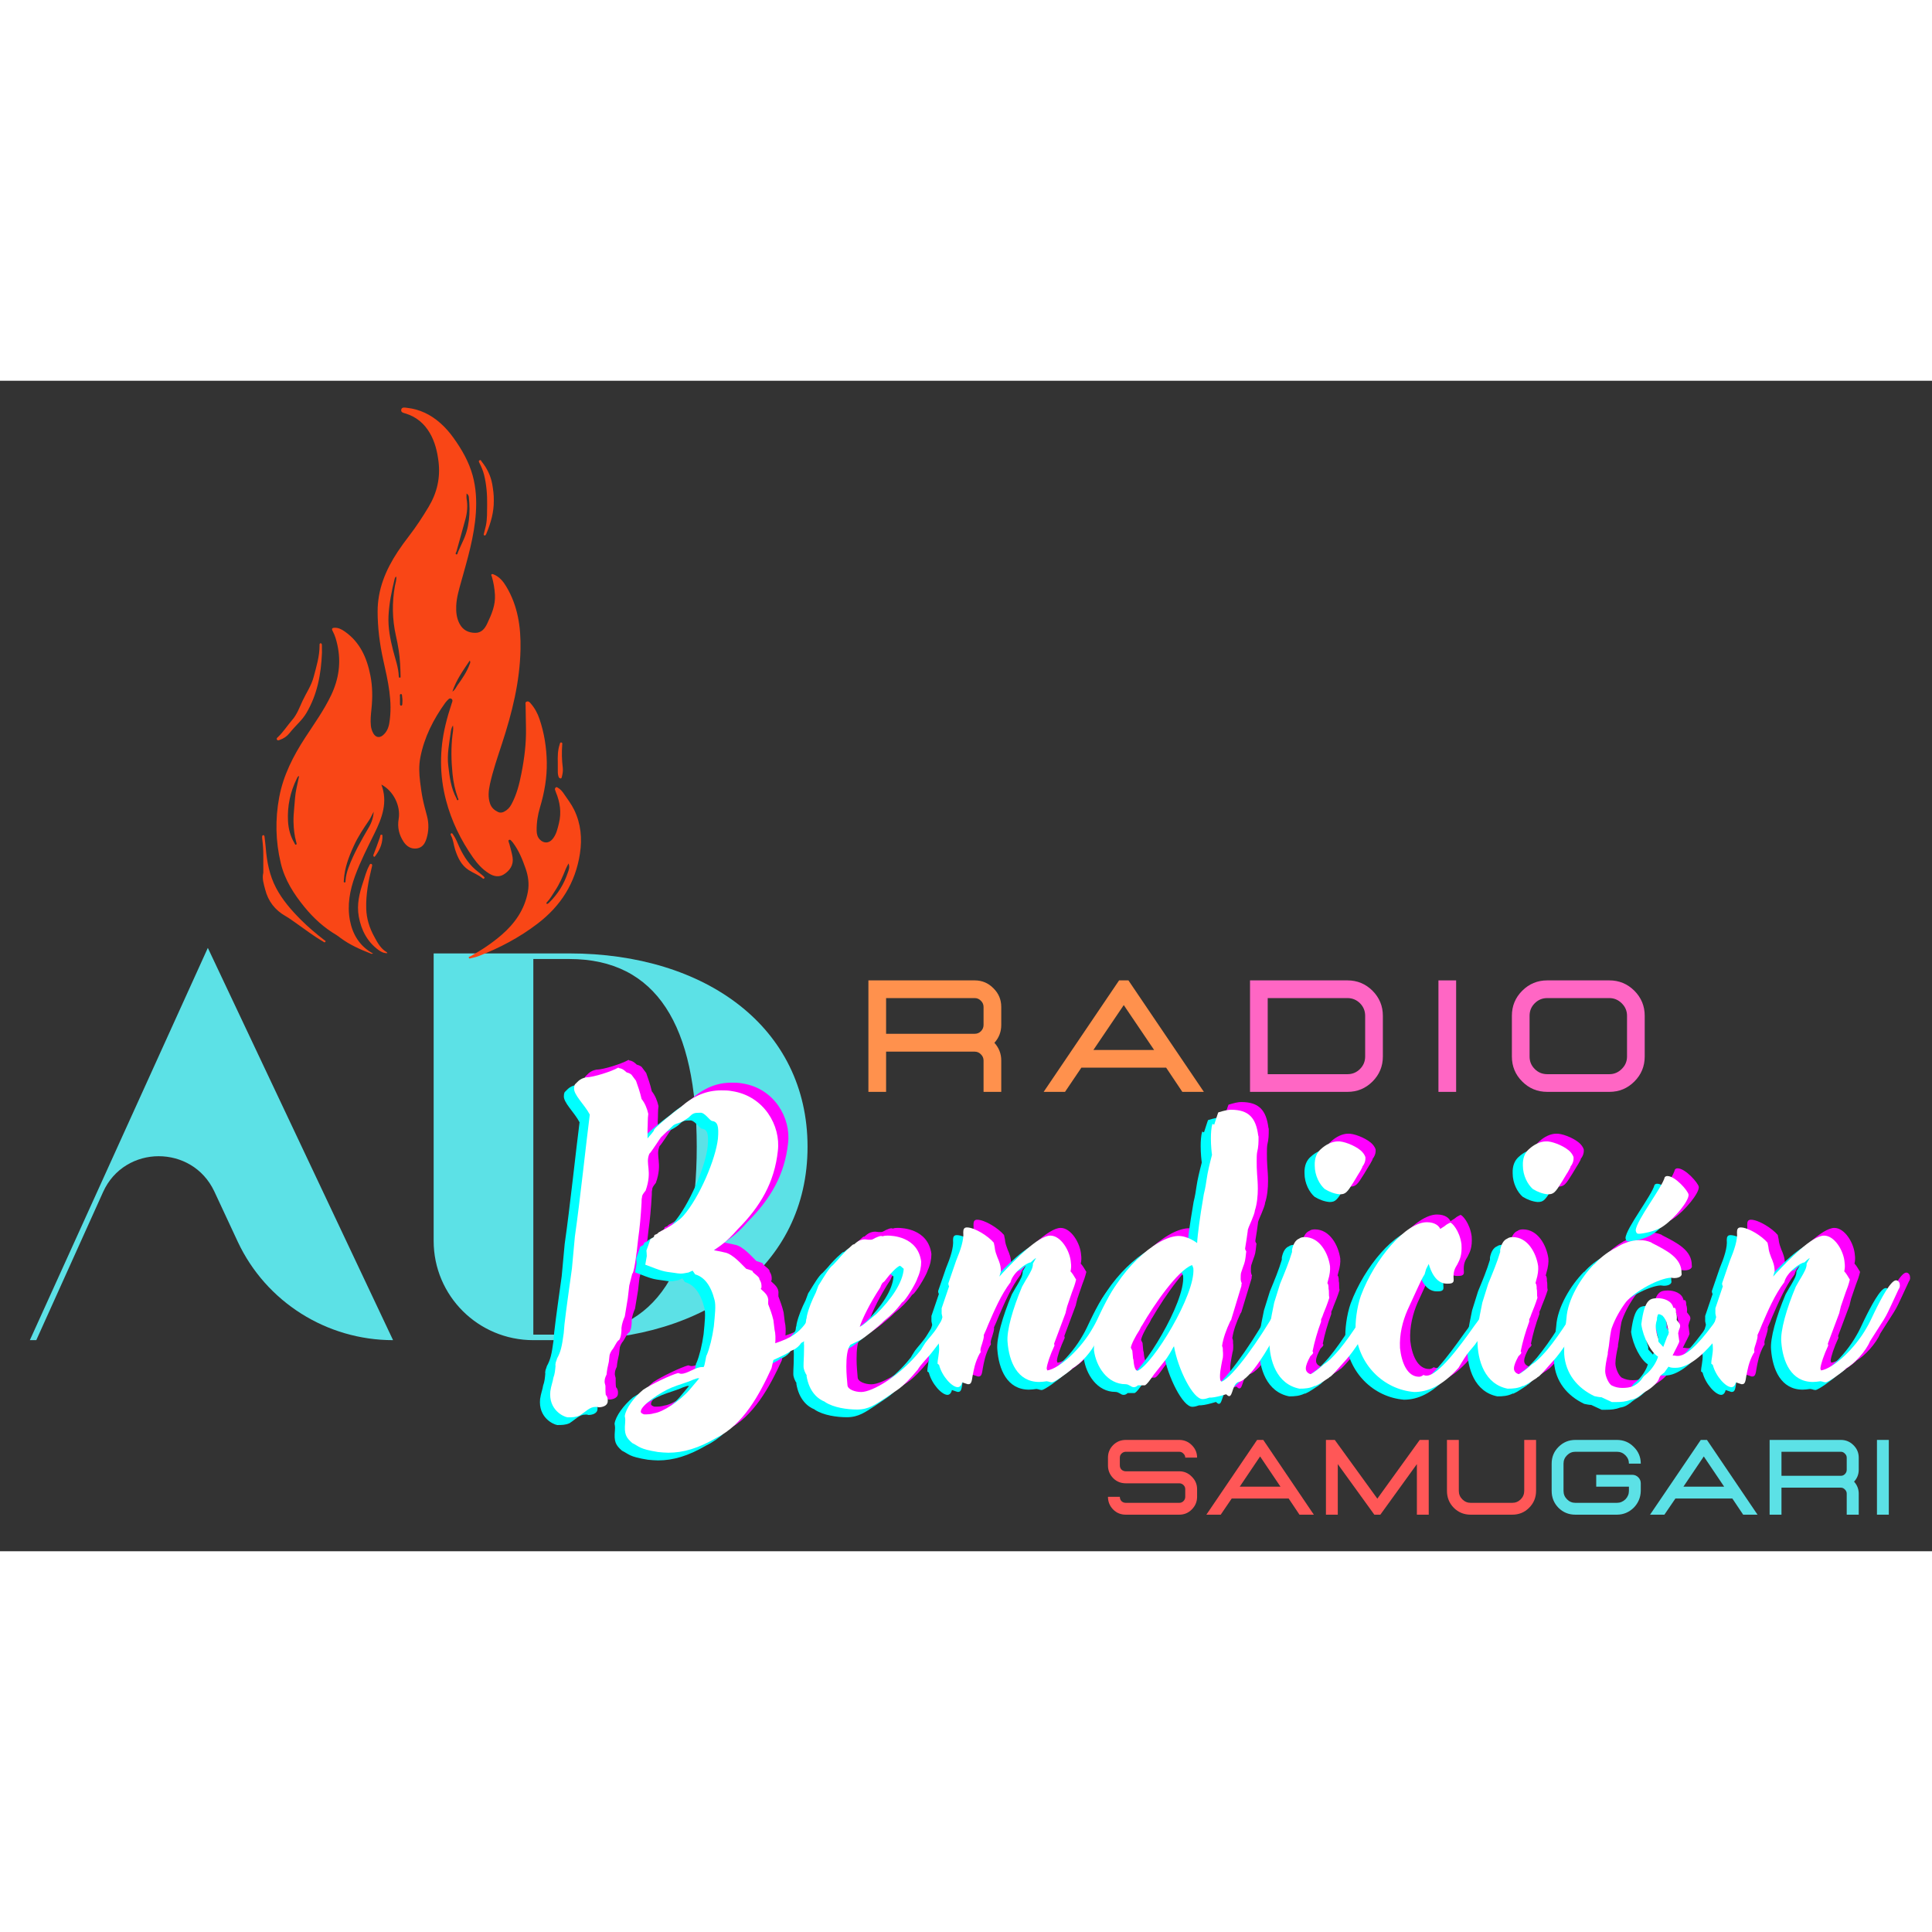 <?xml version="1.0" encoding="utf-8"?>
<svg width="500" zoomAndPan="magnify" viewBox="94.631 120.158 180.897 109.596" height="500" preserveAspectRatio="xMidYMid meet" version="1.0" xmlns="http://www.w3.org/2000/svg">
  <rect x="94.631" y="120.158" width="180.897" height="109.596" fill="#333333" stroke="none"/>
  <defs>
    <g/>
    <clipPath id="4048ea9ce6">
      <path d="M 119.152 122.574 L 149.152 122.574 L 149.152 174.324 L 119.152 174.324 Z M 119.152 122.574 " clip-rule="nonzero"/>
    </clipPath>
  </defs>
  <g fill="#5ce1e6" fill-opacity="1">
    <g transform="translate(96.907, 209.989)">
      <g>
        <path d="M 12.578 -17.223 C 14.66 -17.223 16.742 -16.141 17.785 -13.938 L 19.988 -9.211 C 22.633 -3.566 28.32 0 34.527 0 L 17.184 -36.73 L 0.52 0 L 1.121 0 L 7.371 -13.859 C 8.371 -16.102 10.496 -17.223 12.578 -17.223 Z M 12.578 -17.223 "/>
      </g>
    </g>
  </g>
  <g fill="#5ce1e6" fill-opacity="1">
    <g transform="translate(131.989, 209.989)">
      <g>
        <path d="M 38.254 -18.105 C 38.254 -29.281 28.719 -36.211 15.941 -36.211 L 3.246 -36.211 L 3.246 -9.293 C 3.246 -4.164 7.41 0 12.578 0 L 15.941 0 C 28.719 0 38.254 -6.93 38.254 -18.105 Z M 12.578 -35.688 L 15.941 -35.688 C 24.152 -35.688 27.879 -29.398 27.879 -18.105 C 27.879 -6.809 24.152 -0.52 15.941 -0.52 L 12.578 -0.52 Z M 12.578 -35.688 "/>
      </g>
    </g>
  </g>
  <g clip-path="url(#4048ea9ce6)">
    <path fill="#f94616" d="M 130.34 157.969 C 130.965 159.625 130.402 161.098 129.688 162.547 C 129.047 163.855 128.379 165.152 127.875 166.527 C 127.387 167.871 127.129 169.254 127.391 170.664 C 127.633 171.957 128.27 173.043 129.449 173.727 C 129.48 173.746 129.516 173.758 129.562 173.781 C 129.434 173.855 129.363 173.801 129.301 173.773 C 128.324 173.391 127.367 172.965 126.516 172.332 C 126.387 172.238 126.266 172.133 126.125 172.051 C 124.969 171.371 123.996 170.48 123.148 169.445 C 122.148 168.223 121.297 166.902 120.922 165.332 C 120.43 163.281 120.387 161.215 120.777 159.137 C 121.16 157.102 122.086 155.297 123.195 153.59 C 124.047 152.281 124.965 151.008 125.641 149.59 C 126.352 148.094 126.582 146.539 126.223 144.902 C 126.121 144.453 126.008 144.023 125.789 143.617 C 125.656 143.375 125.719 143.289 125.984 143.285 C 126.34 143.281 126.637 143.445 126.918 143.641 C 128.344 144.641 128.988 146.105 129.312 147.762 C 129.52 148.809 129.52 149.855 129.41 150.91 C 129.355 151.422 129.305 151.934 129.355 152.449 C 129.383 152.707 129.461 152.953 129.586 153.176 C 129.797 153.543 130.145 153.629 130.469 153.363 C 130.828 153.074 131.004 152.676 131.082 152.215 C 131.418 150.199 130.949 148.262 130.52 146.324 C 130.184 144.82 129.992 143.309 129.988 141.773 C 129.984 139.691 130.75 137.859 131.875 136.156 C 132.203 135.66 132.559 135.176 132.922 134.703 C 133.594 133.832 134.195 132.914 134.762 131.969 C 135.551 130.652 135.879 129.25 135.688 127.711 C 135.57 126.762 135.348 125.855 134.867 125.039 C 134.355 124.168 133.621 123.547 132.648 123.238 C 132.453 123.176 132.145 123.145 132.199 122.863 C 132.258 122.586 132.566 122.676 132.754 122.695 C 133.941 122.828 134.969 123.332 135.863 124.125 C 136.324 124.535 136.73 124.996 137.09 125.5 C 137.871 126.59 138.535 127.738 138.891 129.043 C 139.199 130.18 139.266 131.336 139.188 132.512 C 139.043 134.75 138.398 136.871 137.801 139.012 C 137.598 139.738 137.379 140.473 137.348 141.238 C 137.324 141.824 137.383 142.398 137.668 142.926 C 137.984 143.516 138.504 143.762 139.141 143.762 C 139.723 143.762 140.035 143.355 140.254 142.883 C 140.656 142.035 141.031 141.176 140.973 140.195 C 140.941 139.613 140.844 139.047 140.68 138.488 C 140.66 138.422 140.586 138.348 140.66 138.281 C 140.723 138.23 140.805 138.27 140.875 138.301 C 141.395 138.52 141.738 138.934 142.02 139.402 C 143.117 141.215 143.41 143.219 143.367 145.293 C 143.309 148.336 142.578 151.25 141.637 154.125 C 141.227 155.387 140.785 156.641 140.504 157.941 C 140.375 158.539 140.309 159.141 140.512 159.742 C 140.645 160.137 140.922 160.371 141.27 160.539 C 141.453 160.625 141.641 160.602 141.816 160.516 C 142.125 160.363 142.352 160.129 142.512 159.828 C 143.004 158.926 143.254 157.934 143.449 156.941 C 143.727 155.535 143.91 154.109 143.879 152.668 C 143.863 151.957 143.852 151.242 143.844 150.531 C 143.84 150.414 143.789 150.266 143.938 150.203 C 144.098 150.137 144.211 150.238 144.305 150.352 C 144.695 150.789 144.969 151.301 145.152 151.852 C 145.59 153.148 145.801 154.496 145.828 155.859 C 145.855 157.301 145.609 158.715 145.195 160.094 C 144.98 160.809 144.867 161.539 144.879 162.285 C 144.883 162.598 144.953 162.887 145.184 163.121 C 145.539 163.484 146.016 163.48 146.348 163.094 C 146.719 162.664 146.836 162.117 146.965 161.586 C 147.215 160.578 147.066 159.605 146.672 158.664 C 146.641 158.594 146.617 158.52 146.598 158.449 C 146.578 158.371 146.602 158.297 146.664 158.242 C 146.738 158.176 146.805 158.227 146.867 158.266 C 147.113 158.406 147.293 158.621 147.441 158.848 C 147.77 159.336 148.133 159.801 148.391 160.332 C 149.023 161.641 149.152 163.016 148.93 164.441 C 148.508 167.176 147.152 169.32 144.973 170.984 C 143.27 172.289 141.402 173.273 139.414 174.039 C 139.199 174.121 138.965 174.172 138.738 174.223 C 138.668 174.242 138.562 174.312 138.527 174.18 C 138.496 174.074 138.613 174.086 138.664 174.055 C 139.707 173.477 140.699 172.82 141.602 172.039 C 142.84 170.965 143.75 169.672 144.055 168.016 C 144.195 167.27 144.09 166.531 143.844 165.828 C 143.551 164.988 143.219 164.16 142.68 163.438 C 142.668 163.422 142.66 163.402 142.648 163.391 C 142.535 163.293 142.445 163.07 142.281 163.156 C 142.176 163.215 142.297 163.406 142.328 163.539 C 142.43 163.949 142.559 164.355 142.625 164.773 C 142.738 165.504 142.363 166.031 141.793 166.387 C 141.352 166.66 140.859 166.574 140.414 166.289 C 139.801 165.906 139.328 165.383 138.918 164.797 C 137.77 163.16 136.902 161.383 136.395 159.449 C 135.781 157.109 135.777 154.746 136.344 152.383 C 136.504 151.707 136.699 151.047 136.918 150.391 C 136.941 150.328 136.961 150.266 136.98 150.203 C 137.016 150.09 136.988 149.988 136.887 149.93 C 136.797 149.875 136.699 149.902 136.629 149.973 C 136.52 150.082 136.41 150.188 136.324 150.309 C 135.207 151.859 134.355 153.535 133.988 155.43 C 133.84 156.191 133.871 156.961 133.969 157.727 C 134.035 158.254 134.105 158.781 134.211 159.301 C 134.32 159.844 134.473 160.379 134.613 160.918 C 134.797 161.617 134.781 162.309 134.574 162.996 C 134.434 163.461 134.211 163.859 133.68 163.945 C 133.113 164.031 132.699 163.75 132.41 163.309 C 131.996 162.676 131.824 161.965 131.957 161.199 C 132.168 159.969 131.465 158.555 130.34 157.969 Z M 131.734 138.504 C 131.695 138.52 131.672 138.52 131.664 138.535 C 131.637 138.582 131.605 138.629 131.59 138.684 C 131.305 139.836 131.066 140.996 131.008 142.184 C 130.957 143.27 131.164 144.324 131.426 145.367 C 131.633 146.188 131.941 146.98 131.969 147.836 C 131.973 147.898 131.98 147.957 132.055 147.961 C 132.164 147.965 132.137 147.875 132.137 147.816 C 132.133 147.43 132.117 147.043 132.094 146.656 C 132.043 145.773 131.902 144.91 131.707 144.059 C 131.352 142.496 131.328 140.938 131.609 139.363 C 131.66 139.086 131.77 138.809 131.734 138.504 Z M 122.637 157.172 C 122.484 157.203 122.469 157.32 122.422 157.406 C 121.805 158.664 121.523 159.988 121.598 161.398 C 121.641 162.133 121.82 162.809 122.195 163.438 C 122.234 163.504 122.258 163.637 122.359 163.59 C 122.438 163.555 122.395 163.445 122.371 163.363 C 122.195 162.742 122.129 162.109 122.113 161.465 C 122.102 161.016 122.141 160.57 122.18 160.129 C 122.238 159.531 122.258 158.926 122.387 158.332 C 122.469 157.949 122.551 157.57 122.637 157.172 Z M 129.617 160.512 C 129.461 160.785 129.355 161.07 129.18 161.324 C 128.656 162.09 128.141 162.863 127.754 163.715 C 127.285 164.738 126.891 165.777 126.828 166.918 C 126.824 166.996 126.777 167.121 126.887 167.133 C 127.012 167.148 126.98 167.023 126.984 166.945 C 127.016 166.535 127.113 166.148 127.254 165.766 C 127.75 164.418 128.465 163.176 129.184 161.941 C 129.441 161.5 129.59 161.023 129.617 160.512 Z M 137.039 152.434 C 136.875 152.695 136.855 152.922 136.824 153.152 C 136.684 154.16 136.48 155.156 136.602 156.191 C 136.727 157.262 136.855 158.316 137.379 159.277 C 137.41 159.336 137.398 159.465 137.508 159.422 C 137.621 159.379 137.523 159.281 137.508 159.23 C 137.242 158.492 137.074 157.734 137 156.949 C 136.883 155.75 136.852 154.551 136.996 153.348 C 137.027 153.07 137.105 152.789 137.039 152.434 Z M 138.316 130.719 C 138.316 130.906 138.293 131.066 138.32 131.215 C 138.43 131.844 138.383 132.465 138.223 133.07 C 137.949 134.094 137.652 135.109 137.375 136.129 C 137.352 136.219 137.219 136.367 137.352 136.414 C 137.477 136.457 137.48 136.262 137.527 136.168 C 137.672 135.863 137.797 135.547 137.945 135.242 C 138.594 133.914 138.676 132.508 138.531 131.066 C 138.52 130.945 138.48 130.812 138.316 130.719 Z M 147.863 165.355 C 147.762 165.555 147.668 165.707 147.602 165.875 C 147.32 166.582 147.023 167.277 146.598 167.914 C 146.355 168.273 146.156 168.66 145.852 168.973 C 145.82 169.008 145.754 169.059 145.809 169.117 C 145.859 169.172 145.914 169.129 145.961 169.098 C 145.996 169.07 146.031 169.039 146.066 169.004 C 146.863 168.219 147.438 167.289 147.793 166.227 C 147.883 165.969 148.004 165.695 147.863 165.355 Z M 136.988 149.266 C 137.262 149.086 137.332 148.855 137.465 148.668 C 137.91 148.055 138.336 147.426 138.605 146.703 C 138.641 146.602 138.711 146.504 138.613 146.359 C 138 147.277 137.359 148.152 136.988 149.266 Z M 132.082 149.996 C 132.082 150.137 132.086 150.281 132.082 150.422 C 132.082 150.496 132.105 150.57 132.176 150.578 C 132.273 150.594 132.297 150.492 132.301 150.426 C 132.309 150.227 132.328 150.023 132.293 149.832 C 132.273 149.711 132.297 149.48 132.172 149.492 C 132 149.512 132.109 149.727 132.082 149.852 C 132.074 149.898 132.082 149.949 132.082 149.996 Z M 119.457 167.781 C 119.738 168.898 120.383 169.727 121.379 170.289 C 121.723 170.484 122.039 170.727 122.363 170.949 C 123.195 171.531 124 172.156 124.879 172.664 C 124.945 172.703 125.027 172.797 125.098 172.688 C 125.156 172.594 125.043 172.566 124.988 172.523 C 124.219 171.93 123.477 171.301 122.789 170.613 C 121.898 169.719 121.074 168.773 120.48 167.645 C 119.859 166.461 119.613 165.18 119.512 163.859 C 119.484 163.52 119.434 163.184 119.398 162.844 C 119.391 162.773 119.363 162.707 119.285 162.707 C 119.207 162.707 119.18 162.773 119.176 162.844 C 119.172 162.902 119.176 162.961 119.18 163.016 C 119.246 163.543 119.289 164.07 119.285 164.602 C 119.281 165.145 119.285 165.684 119.285 166.223 C 119.152 166.766 119.324 167.27 119.457 167.781 Z M 124.773 144.93 C 124.773 144.84 124.754 144.738 124.652 144.738 C 124.539 144.742 124.551 144.852 124.551 144.938 C 124.555 145.961 124.254 146.926 123.996 147.898 C 123.785 148.703 123.309 149.383 122.961 150.125 C 122.676 150.738 122.449 151.387 122 151.906 C 121.539 152.434 121.168 153.035 120.656 153.52 C 120.594 153.582 120.492 153.645 120.562 153.758 C 120.637 153.883 120.746 153.812 120.836 153.781 C 121.191 153.66 121.496 153.453 121.727 153.164 C 122.02 152.801 122.336 152.465 122.656 152.129 C 122.91 151.859 123.141 151.57 123.328 151.254 C 124.348 149.523 124.695 147.617 124.777 145.645 C 124.777 145.406 124.777 145.168 124.773 144.93 Z M 130.848 173.664 C 130.27 173.332 129.977 172.766 129.672 172.207 C 129.223 171.391 128.949 170.523 128.922 169.59 C 128.879 168.266 129.133 166.977 129.445 165.695 C 129.473 165.582 129.523 165.449 129.391 165.398 C 129.27 165.352 129.234 165.5 129.188 165.586 C 128.934 166.055 128.809 166.57 128.641 167.066 C 128.281 168.129 128.016 169.199 128.227 170.344 C 128.461 171.613 129.016 172.676 130.062 173.453 C 130.305 173.633 130.562 173.762 130.895 173.758 C 130.871 173.707 130.867 173.672 130.848 173.664 Z M 140.719 129.832 C 140.574 129.043 140.234 128.355 139.738 127.734 C 139.684 127.664 139.664 127.539 139.535 127.605 C 139.414 127.668 139.48 127.77 139.52 127.852 C 139.695 128.203 139.855 128.566 139.953 128.953 C 140.184 129.883 140.258 130.836 140.242 131.793 C 140.23 132.449 140.262 133.105 140.121 133.75 C 140.07 133.98 140.008 134.207 139.949 134.434 C 139.93 134.508 139.883 134.594 139.973 134.637 C 140.082 134.684 140.113 134.578 140.156 134.508 C 140.168 134.484 140.18 134.457 140.188 134.43 C 140.59 133.457 140.879 132.453 140.867 131.387 C 140.879 130.863 140.809 130.348 140.719 129.832 Z M 139.895 166.543 C 139.734 166.41 139.578 166.273 139.41 166.148 C 138.613 165.547 138.074 164.746 137.656 163.848 C 137.469 163.441 137.316 163.016 137.051 162.645 C 137.008 162.586 136.973 162.492 136.879 162.535 C 136.797 162.578 136.82 162.672 136.855 162.734 C 137.078 163.141 137.102 163.602 137.238 164.031 C 137.484 164.797 137.812 165.52 138.52 165.977 C 138.945 166.25 139.434 166.418 139.824 166.754 C 139.859 166.785 139.906 166.809 139.949 166.77 C 139.973 166.746 139.992 166.711 140.012 166.68 C 139.965 166.629 139.934 166.578 139.895 166.543 Z M 146.859 156.465 C 146.863 156.711 146.84 156.957 146.918 157.199 C 146.949 157.305 147.016 157.395 147.125 157.395 C 147.223 157.395 147.23 157.273 147.25 157.195 C 147.316 156.93 147.359 156.66 147.324 156.383 C 147.234 155.668 147.219 154.953 147.273 154.234 C 147.277 154.152 147.305 154.047 147.191 154.027 C 147.062 154.008 147.059 154.133 147.031 154.219 C 146.844 154.781 146.844 155.367 146.859 155.953 C 146.859 156.125 146.859 156.293 146.859 156.465 Z M 130.359 162.66 C 130.219 162.641 130.234 162.812 130.199 162.914 C 130.105 163.188 130.008 163.465 129.906 163.738 C 129.809 164 129.703 164.262 129.605 164.527 C 129.578 164.59 129.57 164.66 129.633 164.711 C 129.695 164.762 129.734 164.703 129.766 164.66 C 130.148 164.152 130.414 163.602 130.441 162.93 C 130.406 162.855 130.504 162.68 130.359 162.66 Z M 130.359 162.66 " fill-opacity="1" fill-rule="nonzero"/>
  </g>
  <g fill="#ff00ff" fill-opacity="1">
    <g transform="translate(147.64, 213.845)">
      <g>
        <path d="M 24.859 -7.289 C 24.965 -7.461 24.965 -7.531 25 -7.637 C 25 -7.742 24.895 -7.742 24.758 -7.777 C 24.512 -7.777 24.234 -7.496 23.535 -6.379 C 22.734 -5.195 21.965 -4.777 20.535 -4.289 C 20.57 -4.742 20.57 -5.16 20.469 -5.578 L 20.363 -6.449 C 20.223 -7.043 20.047 -7.496 19.875 -7.949 L 19.875 -8.195 C 19.945 -8.785 19.457 -9.102 19.176 -9.379 C 19.211 -9.414 19.246 -9.484 19.246 -9.52 C 19.281 -10.113 19.004 -10.215 19.039 -10.391 C 18.863 -10.633 18.652 -10.738 18.445 -10.949 L 18.41 -11.055 C 18.199 -11.156 18.027 -11.191 17.816 -11.262 C 17.504 -11.543 16.562 -12.691 15.762 -12.797 C 15.375 -12.902 15.027 -12.938 14.785 -13.004 C 15.203 -13.285 15.934 -13.703 17.016 -14.957 C 19.141 -17.086 20.469 -19.352 20.781 -22.316 C 21.059 -24.652 19.492 -27.441 16.492 -27.895 C 16.145 -27.965 15.797 -27.965 15.48 -27.965 C 14.121 -27.965 12.902 -27.477 11.68 -26.395 C 10.949 -25.871 9.344 -24.547 9.203 -24.301 C 9.172 -24.094 8.785 -23.746 8.578 -23.465 L 8.578 -24.371 C 8.613 -24.723 8.578 -25.312 8.648 -25.766 C 8.543 -26.254 8.332 -26.777 8.02 -27.16 C 7.879 -27.789 7.672 -28.383 7.496 -28.871 L 7.078 -29.43 C 6.973 -29.531 6.801 -29.602 6.66 -29.637 C 6.625 -29.637 6.625 -29.672 6.59 -29.672 C 6.379 -29.883 6.172 -30.02 5.895 -30.055 C 5.895 -30.09 5.859 -30.09 5.824 -30.09 C 5.23 -29.742 3.488 -29.184 2.824 -29.184 C 2.512 -29.113 2.336 -29.043 2.094 -28.836 L 1.777 -28.523 C 1.742 -28.453 1.707 -28.348 1.707 -28.207 C 1.605 -27.582 2.684 -26.641 3.172 -25.699 C 2.859 -23.328 2.266 -17.68 1.777 -14.297 L 1.5 -11.297 C 1.254 -9.484 0.977 -7.602 0.801 -6.066 L 0.73 -5.23 C 0.559 -3.977 0.453 -3.488 0.105 -2.859 C 0.07 -2.684 -0.035 -2.512 -0.035 -2.371 C -0.035 -2.301 -0.07 -2.23 -0.035 -2.195 C -0.07 -1.777 -0.105 -1.395 -0.242 -1.047 C -0.277 -0.73 -0.453 -0.312 -0.523 0.211 C -0.699 1.918 0.664 2.582 1.082 2.648 C 1.5 2.648 1.848 2.648 2.23 2.477 C 2.824 2.094 3.172 1.672 3.695 1.672 C 3.766 1.672 3.801 1.672 3.871 1.672 C 3.906 1.672 3.977 1.707 4.008 1.707 C 4.289 1.707 4.812 1.605 4.848 1.184 C 4.883 0.941 4.812 0.664 4.672 0.559 C 4.637 0.348 4.637 0.07 4.637 -0.312 C 4.602 -0.453 4.531 -0.629 4.566 -0.801 C 4.566 -0.941 4.637 -1.152 4.742 -1.359 C 4.777 -1.742 4.848 -2.125 4.953 -2.547 L 5.02 -3.137 C 5.02 -3.172 5.055 -3.348 5.23 -3.625 C 5.508 -3.941 5.684 -4.496 5.926 -4.602 C 6.066 -4.848 6.102 -5.02 6.137 -5.473 L 6.137 -5.719 C 6.172 -6.102 6.312 -6.484 6.449 -6.801 L 6.73 -8.508 L 6.867 -9.691 L 7.148 -10.809 C 7.289 -10.809 7.531 -12.344 7.707 -14.121 C 7.844 -15.062 7.949 -16.18 8.02 -17.469 C 8.02 -17.68 8.02 -17.816 8.055 -17.922 C 8.055 -18.133 8.125 -18.234 8.402 -18.586 C 9.066 -20.469 8.332 -21.059 8.75 -22.035 C 8.855 -22.07 9.762 -23.5 9.832 -23.57 L 10.984 -24.688 C 11.367 -24.965 11.574 -24.789 12.414 -25.418 C 12.832 -25.836 12.938 -25.871 13.492 -25.871 C 13.914 -25.941 14.398 -25.141 14.609 -25.105 C 15.133 -25.035 15.273 -24.652 15.168 -23.43 C 14.957 -21.547 13.457 -17.957 11.926 -16.215 C 11.227 -15.41 9.52 -14.645 9.59 -14.645 C 9.449 -14.434 9.238 -14.504 9.203 -14.367 C 9.203 -14.191 9.031 -14.156 8.855 -14.051 C 8.75 -13.703 8.473 -12.973 8.473 -12.973 C 8.473 -12.938 8.508 -12.656 8.508 -12.449 L 8.367 -11.645 C 10.008 -11.02 9.973 -11.02 11.086 -10.879 C 11.332 -10.844 11.508 -10.809 11.68 -10.809 C 11.961 -10.809 12.168 -10.879 12.414 -10.914 L 12.797 -11.086 L 13.039 -10.738 C 13.879 -10.496 14.504 -9.727 14.855 -8.332 C 14.992 -7.809 14.887 -6.938 14.785 -5.859 C 14.645 -4.848 14.398 -3.836 14.121 -3.172 C 14.051 -3.207 13.945 -2.059 13.809 -2.059 C 13.773 -2.059 13.738 -2.059 13.668 -2.059 C 13.074 -2.059 12.309 -1.43 11.75 -1.43 C 11.715 -1.43 11.715 -1.43 11.68 -1.43 L 11.438 -1.5 C 10.773 -1.324 8.996 -0.488 8.16 0.07 C 7.289 0.801 6.555 1.812 6.449 2.512 C 6.449 2.648 6.52 2.719 6.484 3.137 C 6.379 4.219 6.555 4.531 7.148 5.055 C 7.809 5.371 7.777 5.613 9.555 5.895 C 9.867 5.926 10.215 5.961 10.531 5.961 C 11.926 5.961 13.355 5.543 15.027 4.566 C 17.539 3.348 19.074 0.488 20.188 -1.953 L 20.363 -2.719 C 20.887 -2.965 21.758 -3.348 21.965 -3.555 C 21.965 -3.59 22.523 -3.66 22.977 -4.324 C 23.781 -4.707 23.746 -5.371 24.059 -5.648 C 24.164 -5.719 24.547 -6.59 24.652 -6.867 Z M 10.844 -0.141 C 11.508 -0.418 12.238 -0.594 12.832 -0.871 L 13.25 -1.012 L 13.426 -1.012 L 12.516 0.07 C 11.609 1.117 10.008 2.16 9.203 2.266 C 8.855 2.371 8.613 2.371 8.262 2.371 C 8.125 2.336 7.914 2.23 7.949 2.094 C 7.949 1.535 9.797 0.277 10.844 -0.141 Z M 10.844 -0.141 "/>
      </g>
    </g>
  </g>
  <g fill="#ff00ff" fill-opacity="1">
    <g transform="translate(171.103, 213.845)">
      <g>
        <path d="M 9.102 -8.23 C 9.59 -8.785 10.32 -10.078 10.391 -10.391 C 10.633 -10.914 10.738 -11.438 10.738 -11.926 C 10.426 -14.297 7.984 -14.367 7.602 -14.367 C 7.461 -14.367 7.289 -14.367 7.113 -14.297 C 7.078 -14.332 7.043 -14.332 6.973 -14.332 C 6.836 -14.332 6.625 -14.227 6.449 -14.156 C 6.277 -14.051 6.137 -13.98 6.031 -13.98 L 5.789 -13.98 C 5.684 -13.98 5.578 -14.016 5.473 -14.016 C 5.23 -14.016 4.918 -13.945 4.602 -13.668 L 4.43 -13.527 L 4.43 -13.562 C 4.324 -13.527 4.254 -13.457 4.148 -13.355 C 3.73 -13.004 3.312 -12.551 2.93 -12.098 L 2.477 -11.609 C 2.125 -11.367 1.605 -10.461 1.254 -9.902 L 1.117 -9.691 L 0.871 -9.031 C 0.523 -8.332 0.211 -7.602 0.035 -6.836 C 0.035 -6.766 0 -6.66 0 -6.59 C -0.035 -6.555 -0.035 -6.484 -0.035 -6.449 C -0.141 -5.719 -0.242 -4.953 -0.242 -4.219 C -0.211 -4.184 -0.242 -3.695 -0.242 -3.172 C -0.277 -2.648 -0.277 -2.125 -0.277 -2.125 C -0.277 -1.848 -0.141 -1.535 0.035 -1.254 L 0 -1.254 C 0.242 0.277 1.082 0.941 1.707 1.184 L 1.742 1.219 C 2.547 1.742 3.801 1.918 4.742 1.918 C 5.824 1.918 6.484 1.43 7.391 0.836 L 8.473 0.105 C 9.102 -0.312 9.832 -1.117 10.32 -1.707 L 10.391 -1.777 C 10.703 -2.336 11.367 -2.93 11.785 -3.488 L 12.484 -4.395 L 12.586 -4.707 C 12.621 -4.777 12.656 -4.812 12.656 -4.883 L 12.832 -5.16 C 13.25 -5.684 13.668 -6.312 13.844 -6.695 C 14.332 -7.32 14.68 -7.777 14.645 -8.16 C 14.609 -8.332 14.609 -8.402 14.539 -8.402 C 14.539 -8.402 14.504 -8.367 14.434 -8.332 L 14.434 -8.367 L 14.262 -8.297 C 14.191 -8.297 14.051 -8.262 13.945 -8.195 C 13.633 -8.09 12.938 -6.902 12.273 -5.824 C 11.926 -5.23 11.367 -4.672 11.121 -4.324 C 11.02 -4.148 10.844 -3.906 10.738 -3.695 C 8.75 -1.184 6.137 0.277 5.125 0.277 C 4.531 0.277 3.871 0.035 3.836 -0.348 C 3.801 -0.766 3.73 -1.43 3.73 -2.094 C 3.73 -2.93 3.801 -3.766 4.113 -4.148 L 4.984 -4.566 C 5.371 -4.742 6.801 -5.895 7.254 -6.379 C 7.879 -6.867 8.473 -7.461 8.926 -8.09 Z M 7.289 -10.078 C 7.809 -10.773 8.473 -11.473 8.75 -11.543 C 8.891 -11.473 8.996 -11.332 9.102 -11.262 C 9.031 -10.008 7.949 -8.402 6.555 -7.043 L 5.789 -6.414 C 5.543 -6.207 5.266 -5.961 4.984 -5.824 C 5.195 -6.52 5.926 -8.02 6.867 -9.449 C 6.867 -9.484 6.938 -9.555 6.938 -9.59 C 6.973 -9.727 7.078 -9.867 7.113 -9.938 Z M 7.289 -10.078 "/>
      </g>
    </g>
  </g>
  <g fill="#ff00ff" fill-opacity="1">
    <g transform="translate(183.41, 213.845)">
      <g>
        <path d="M 0.418 -6.73 C 0.211 -6.031 0.035 -5.301 -0.035 -4.637 C -0.035 -4.602 0 -4.531 0.035 -4.496 L 0 -4.496 C 0.07 -4.324 0.105 -4.113 0.105 -3.977 C 0.141 -3.625 0.07 -3.277 0.035 -3 C 0 -2.789 -0.035 -2.613 -0.035 -2.371 L 0.105 -2.266 C 0.383 -1.184 1.324 -0.176 1.848 -0.176 C 2.023 -0.176 2.195 -0.312 2.266 -0.629 L 2.789 -0.453 L 2.859 -0.453 C 3.137 -0.453 3.172 -0.766 3.242 -1.219 C 3.348 -1.742 3.453 -2.512 3.941 -3.383 L 3.941 -3.348 C 4.008 -3.418 4.008 -3.523 3.977 -3.625 C 3.977 -3.801 4.078 -4.078 4.148 -4.289 C 4.219 -4.566 4.324 -4.812 4.289 -5.055 C 4.43 -5.336 4.566 -5.684 4.707 -6.031 C 5.266 -7.32 5.895 -8.82 6.801 -10.008 C 7.008 -10.914 8.332 -11.855 8.684 -11.855 C 8.891 -12.062 9.066 -12.203 9.172 -12.273 C 9.172 -12.238 9.172 -12.238 9.031 -11.996 L 8.891 -11.75 C 8.926 -11.367 8.648 -10.914 8.367 -10.426 C 8.16 -10.113 7.949 -9.691 7.879 -9.59 C 7.008 -7.531 6.414 -5.438 6.52 -4.395 C 6.66 -2.582 7.426 -0.664 9.484 -0.664 C 9.691 -0.664 9.938 -0.699 10.18 -0.73 L 10.355 -0.699 C 10.461 -0.664 10.566 -0.629 10.668 -0.629 C 10.949 -0.629 12.309 -1.641 12.586 -1.918 L 12.551 -1.918 C 13.355 -2.336 14.469 -3.59 14.82 -4.465 L 16.109 -6.484 C 16.457 -7.043 16.633 -7.496 16.84 -7.914 L 17.504 -9.344 C 17.609 -9.484 17.645 -9.66 17.609 -9.797 C 17.609 -9.973 17.469 -10.18 17.258 -10.18 C 16.77 -10.18 15.863 -8.473 15.238 -7.184 C 14.992 -6.66 14.75 -6.137 14.539 -5.789 C 13.391 -3.73 11.402 -1.953 10.25 -1.742 C 10.215 -1.777 10.215 -1.848 10.18 -1.918 C 10.215 -2.336 10.496 -3.172 10.914 -4.078 C 10.914 -4.113 10.879 -4.184 10.879 -4.254 L 11.961 -7.148 L 11.961 -7.184 L 12.098 -7.742 L 12.551 -9.066 C 12.691 -9.414 12.832 -9.797 12.938 -10.25 C 12.727 -10.602 12.586 -10.844 12.414 -11.02 C 12.484 -11.332 12.484 -11.574 12.449 -11.82 C 12.379 -12.938 11.508 -14.367 10.531 -14.367 C 9.379 -14.367 7.184 -12.062 6.066 -10.879 L 5.754 -10.531 L 5.895 -11.02 C 5.895 -11.574 5.719 -11.996 5.578 -12.309 C 5.473 -12.586 5.371 -12.867 5.336 -13.109 C 5.336 -13.215 5.301 -13.355 5.266 -13.527 L 5.23 -13.703 C 4.707 -14.332 3.418 -15.133 2.719 -15.133 C 2.441 -15.133 2.371 -14.957 2.371 -14.68 C 2.441 -13.98 2.125 -13.039 1.707 -12.027 L 0.977 -9.902 C 0.977 -9.832 0.977 -9.762 1.012 -9.691 L 1.047 -9.625 L 0.348 -7.566 L 0.348 -7.078 C 0.348 -7.008 0.383 -6.938 0.383 -6.902 C 0.383 -6.836 0.418 -6.801 0.418 -6.73 Z M 0.418 -6.73 "/>
      </g>
    </g>
  </g>
  <g fill="#ff00ff" fill-opacity="1">
    <g transform="translate(198.087, 213.845)">
      <g>
        <path d="M 2.895 -0.453 C 3.066 -0.453 3.172 -0.383 3.312 -0.312 C 3.418 -0.242 3.523 -0.176 3.66 -0.176 C 3.766 -0.176 3.906 -0.211 4.043 -0.348 C 4.113 -0.348 4.184 -0.348 4.254 -0.348 C 4.395 -0.348 4.496 -0.348 4.672 -0.348 C 4.848 -0.348 5.301 -1.012 5.543 -1.359 L 6.484 -2.547 C 6.867 -3 7.184 -3.59 7.391 -3.977 L 7.391 -3.941 C 7.391 -3.977 7.426 -3.977 7.426 -4.008 C 7.777 -1.918 9.203 0.977 10.113 0.941 C 10.32 0.941 10.531 0.871 10.738 0.801 L 10.914 0.801 C 11.332 0.766 11.715 0.664 12.309 0.488 C 12.414 0.594 12.516 0.664 12.586 0.664 C 12.762 0.664 12.832 0.383 12.938 0.07 C 13.039 -0.242 13.215 -0.629 13.492 -0.664 C 14.574 -0.871 16.422 -4.078 16.875 -5.02 C 16.945 -5.16 17.016 -5.266 17.121 -5.371 C 17.887 -6.484 18.688 -7.742 18.621 -8.613 L 18.621 -8.891 C 19.039 -9.66 19.105 -10.043 19.074 -10.215 C 19.074 -10.391 18.934 -10.461 18.723 -10.461 C 18.375 -10.461 17.957 -9.484 17.539 -8.543 C 17.293 -7.984 17.086 -7.496 16.945 -7.289 C 15.445 -4.672 13.004 -1.184 11.891 -0.699 C 11.82 -0.699 11.785 -0.766 11.75 -0.906 C 11.68 -1.395 11.82 -2.059 11.961 -2.789 L 11.961 -2.754 C 12.027 -2.965 12.027 -3.383 11.996 -3.59 L 11.996 -3.73 C 11.996 -3.871 11.961 -3.941 11.926 -4.043 C 12.027 -4.742 12.309 -5.543 12.691 -6.348 C 12.727 -6.414 12.797 -6.484 12.797 -6.555 L 13.738 -9.66 L 13.738 -9.797 C 13.738 -9.832 13.773 -9.867 13.773 -9.902 C 13.703 -10.043 13.668 -10.18 13.668 -10.32 C 13.668 -10.496 13.668 -10.738 13.703 -10.879 L 13.879 -11.402 C 14.086 -11.961 14.086 -11.961 14.191 -12.902 C 14.121 -12.973 14.121 -13.039 14.086 -13.109 L 14.086 -13.18 C 14.121 -13.355 14.332 -14.75 14.332 -14.82 C 14.297 -14.887 14.504 -15.375 14.68 -15.762 C 14.82 -16.109 14.992 -16.527 14.992 -16.703 C 15.203 -17.328 15.273 -18.098 15.273 -18.758 C 15.273 -19.246 15.238 -19.699 15.203 -20.152 C 15.168 -20.57 15.168 -20.992 15.168 -21.34 C 15.168 -21.617 15.168 -21.898 15.203 -22.141 C 15.34 -22.699 15.34 -23.082 15.34 -23.641 C 15.34 -23.676 15.309 -23.711 15.309 -23.746 C 15.098 -25.383 14.434 -26.152 12.762 -26.152 C 12.484 -26.152 12.168 -26.082 11.574 -25.906 C 11.543 -25.871 11.332 -25.176 11.191 -24.758 L 11.02 -24.824 C 10.914 -24.477 10.879 -23.953 10.879 -23.465 C 10.879 -22.805 10.949 -22.141 10.984 -21.934 C 10.773 -21.129 10.566 -20.258 10.496 -19.734 C 10.426 -19.246 10.355 -18.793 10.215 -18.234 L 10.113 -17.609 C 9.902 -16.422 9.625 -14.434 9.59 -13.668 C 9.59 -13.668 8.719 -14.367 7.777 -14.332 C 5.648 -14.227 2.059 -10.914 0.766 -7.289 L 0.801 -7.289 C 0.035 -5.824 -0.07 -5.195 -0.07 -3.625 C 0.141 -2.094 1.184 -0.453 2.895 -0.453 Z M 4.395 -5.926 L 4.395 -5.895 C 5.648 -8.055 7.777 -11.086 9.102 -11.609 C 9.172 -11.543 9.203 -11.402 9.238 -11.297 C 9.449 -8.855 5.438 -2.301 4.008 -1.707 C 3.73 -1.742 3.66 -2.371 3.625 -2.754 C 3.625 -2.789 3.59 -2.824 3.59 -2.859 L 3.523 -3.59 L 3.383 -3.871 C 3.418 -4.184 3.836 -4.984 4.184 -5.508 Z M 4.395 -5.926 "/>
      </g>
    </g>
  </g>
  <g fill="#ff00ff" fill-opacity="1">
    <g transform="translate(214.194, 213.845)">
      <g>
        <path d="M 5.824 -8.961 C 5.824 -9.066 5.824 -9.273 5.789 -9.379 C 5.789 -9.484 5.789 -9.66 5.754 -9.762 L 5.719 -9.867 C 5.684 -9.867 5.684 -9.902 5.684 -9.938 L 5.754 -10.215 C 5.895 -10.668 5.961 -11.156 5.926 -11.508 C 5.754 -12.727 4.953 -14.227 3.555 -14.227 C 3.348 -14.227 3.172 -14.191 3.035 -14.086 C 2.684 -13.945 2.477 -13.562 2.371 -13.039 L 2.371 -12.832 C 2.094 -11.891 1.672 -10.879 1.254 -9.867 L 0.699 -8.09 C 0.523 -7.254 0.383 -6.52 0.277 -5.824 L 0.277 -5.195 C 0.277 -4.984 0.242 -4.777 0.242 -4.566 C 0.242 -2.648 0.941 -0.453 3.066 -0.035 C 3.59 -0.035 4.043 -0.07 4.531 -0.312 L 4.531 -0.277 C 4.953 -0.453 5.371 -0.766 5.859 -1.082 L 5.824 -1.082 L 5.996 -1.184 C 6.312 -1.465 6.625 -1.848 6.938 -2.195 L 7.254 -2.547 C 7.809 -3.137 8.262 -3.801 8.684 -4.43 L 8.891 -4.812 L 8.891 -4.848 L 8.996 -5.125 L 8.996 -5.09 C 9.625 -6.066 10.145 -7.008 10.602 -7.777 L 10.879 -8.262 C 10.984 -8.473 11.121 -8.684 11.227 -8.82 L 11.227 -8.855 C 11.297 -8.926 11.297 -8.996 11.262 -9.066 C 11.438 -9.52 11.262 -9.727 11.02 -9.727 C 10.844 -9.727 10.668 -9.66 10.496 -9.484 C 9.59 -7.672 8.02 -5.16 6.766 -3.66 L 6.52 -3.383 C 6.172 -3 5.789 -2.582 5.371 -2.336 C 4.812 -1.848 4.359 -1.5 4.113 -1.395 C 3.836 -1.465 3.66 -1.672 3.66 -1.918 C 3.66 -2.23 3.836 -2.613 4.078 -3.066 L 4.219 -3.207 C 4.359 -3.348 4.359 -3.383 4.324 -3.488 L 4.289 -3.523 C 4.465 -4.395 4.742 -5.371 5.09 -6.312 L 5.09 -6.52 C 5.16 -6.66 5.266 -6.902 5.301 -7.043 C 5.473 -7.461 5.684 -7.984 5.859 -8.543 C 5.824 -8.684 5.824 -8.82 5.824 -8.961 Z M 6.66 -23.188 C 6.137 -23.188 5.543 -22.906 5.055 -22.453 C 4.707 -22.141 4.465 -21.652 4.496 -20.922 C 4.496 -19.98 4.953 -19.141 5.438 -18.723 C 5.895 -18.445 6.379 -18.27 6.836 -18.234 C 7.391 -18.234 7.531 -18.41 8.16 -19.422 L 8.578 -20.117 C 8.75 -20.363 8.855 -20.605 8.961 -20.781 L 8.926 -20.781 C 9.137 -21.059 9.273 -21.34 9.238 -21.723 C 9.172 -21.934 8.996 -22.176 8.785 -22.352 C 8.195 -22.84 7.148 -23.223 6.66 -23.188 Z M 6.66 -23.188 "/>
      </g>
    </g>
  </g>
  <g fill="#ff00ff" fill-opacity="1">
    <g transform="translate(222.596, 213.845)">
      <g>
        <path d="M 9.102 -10.25 C 9.031 -11.02 9.238 -11.332 9.449 -11.68 C 9.66 -12.098 9.902 -12.516 9.832 -13.562 C 9.66 -14.855 8.926 -15.586 8.785 -15.586 C 8.367 -15.375 8.402 -15.375 8.23 -15.238 L 7.844 -14.992 C 7.742 -15.238 7.391 -15.621 6.59 -15.621 C 4.637 -15.621 1.707 -12.203 0.418 -8.75 C 0.035 -7.672 -0.141 -6.207 -0.07 -5.371 C 0.176 -2.301 2.512 0.035 5.406 0.277 C 6.66 0.277 8.02 -0.277 9.555 -1.988 C 9.938 -2.613 10.215 -3.137 10.738 -3.73 L 11.086 -4.148 L 11.508 -4.742 C 11.645 -4.953 11.82 -5.16 12.027 -5.406 L 12.344 -5.961 L 12.344 -5.926 C 13.98 -8.02 14.504 -9.484 14.504 -9.727 C 14.469 -9.973 14.297 -10.113 14.051 -10.113 C 13.562 -10.113 12.867 -8.961 12.309 -7.914 C 12.027 -7.391 11.75 -6.867 11.402 -6.414 L 11.02 -5.895 C 9.59 -3.871 7.637 -1.254 6.555 -1.254 C 6.484 -1.254 6.414 -1.254 6.277 -1.324 C 6.102 -1.184 5.961 -1.152 5.859 -1.152 C 4.742 -1.152 4.219 -2.512 4.078 -3.836 C 4.008 -5.125 4.324 -6.348 4.777 -7.391 L 5.754 -9.52 C 5.996 -10.043 6.172 -10.426 6.379 -10.738 L 6.52 -11.227 L 6.766 -11.715 C 6.938 -11.121 7.391 -9.867 8.473 -9.867 C 8.785 -9.867 9.137 -9.867 9.102 -10.25 Z M 9.102 -10.25 "/>
      </g>
    </g>
  </g>
  <g fill="#ff00ff" fill-opacity="1">
    <g transform="translate(233.683, 213.845)">
      <g>
        <path d="M 5.824 -8.961 C 5.824 -9.066 5.824 -9.273 5.789 -9.379 C 5.789 -9.484 5.789 -9.66 5.754 -9.762 L 5.719 -9.867 C 5.684 -9.867 5.684 -9.902 5.684 -9.938 L 5.754 -10.215 C 5.895 -10.668 5.961 -11.156 5.926 -11.508 C 5.754 -12.727 4.953 -14.227 3.555 -14.227 C 3.348 -14.227 3.172 -14.191 3.035 -14.086 C 2.684 -13.945 2.477 -13.562 2.371 -13.039 L 2.371 -12.832 C 2.094 -11.891 1.672 -10.879 1.254 -9.867 L 0.699 -8.09 C 0.523 -7.254 0.383 -6.52 0.277 -5.824 L 0.277 -5.195 C 0.277 -4.984 0.242 -4.777 0.242 -4.566 C 0.242 -2.648 0.941 -0.453 3.066 -0.035 C 3.59 -0.035 4.043 -0.07 4.531 -0.312 L 4.531 -0.277 C 4.953 -0.453 5.371 -0.766 5.859 -1.082 L 5.824 -1.082 L 5.996 -1.184 C 6.312 -1.465 6.625 -1.848 6.938 -2.195 L 7.254 -2.547 C 7.809 -3.137 8.262 -3.801 8.684 -4.43 L 8.891 -4.812 L 8.891 -4.848 L 8.996 -5.125 L 8.996 -5.09 C 9.625 -6.066 10.145 -7.008 10.602 -7.777 L 10.879 -8.262 C 10.984 -8.473 11.121 -8.684 11.227 -8.82 L 11.227 -8.855 C 11.297 -8.926 11.297 -8.996 11.262 -9.066 C 11.438 -9.52 11.262 -9.727 11.02 -9.727 C 10.844 -9.727 10.668 -9.66 10.496 -9.484 C 9.59 -7.672 8.02 -5.16 6.766 -3.66 L 6.52 -3.383 C 6.172 -3 5.789 -2.582 5.371 -2.336 C 4.812 -1.848 4.359 -1.5 4.113 -1.395 C 3.836 -1.465 3.66 -1.672 3.66 -1.918 C 3.66 -2.23 3.836 -2.613 4.078 -3.066 L 4.219 -3.207 C 4.359 -3.348 4.359 -3.383 4.324 -3.488 L 4.289 -3.523 C 4.465 -4.395 4.742 -5.371 5.09 -6.312 L 5.09 -6.52 C 5.16 -6.66 5.266 -6.902 5.301 -7.043 C 5.473 -7.461 5.684 -7.984 5.859 -8.543 C 5.824 -8.684 5.824 -8.82 5.824 -8.961 Z M 6.66 -23.188 C 6.137 -23.188 5.543 -22.906 5.055 -22.453 C 4.707 -22.141 4.465 -21.652 4.496 -20.922 C 4.496 -19.98 4.953 -19.141 5.438 -18.723 C 5.895 -18.445 6.379 -18.27 6.836 -18.234 C 7.391 -18.234 7.531 -18.41 8.16 -19.422 L 8.578 -20.117 C 8.75 -20.363 8.855 -20.605 8.961 -20.781 L 8.926 -20.781 C 9.137 -21.059 9.273 -21.34 9.238 -21.723 C 9.172 -21.934 8.996 -22.176 8.785 -22.352 C 8.195 -22.84 7.148 -23.223 6.66 -23.188 Z M 6.66 -23.188 "/>
      </g>
    </g>
  </g>
  <g fill="#ff00ff" fill-opacity="1">
    <g transform="translate(242.085, 213.845)">
      <g>
        <path d="M 2.789 0.664 C 2.965 0.699 3.242 0.766 3.453 0.766 L 4.43 1.219 C 4.566 1.219 4.707 1.219 4.812 1.219 C 5.301 1.219 5.719 1.184 6.172 1.012 C 6.625 0.941 6.867 0.766 7.184 0.523 C 7.289 0.418 7.426 0.348 7.566 0.242 C 8.02 0 8.648 -0.523 8.82 -0.906 C 8.82 -0.906 8.82 -0.977 8.855 -1.012 C 8.961 -1.359 9.309 -1.465 9.379 -1.605 L 9.727 -2.094 C 9.938 -1.988 10.145 -1.988 10.391 -1.988 C 12.621 -1.988 15.516 -6.172 16.215 -8.09 C 16.527 -8.648 16.25 -8.891 15.934 -8.891 C 15.797 -8.891 15.691 -8.855 15.586 -8.785 C 15.203 -8.195 14.887 -7.672 14.574 -7.113 C 14.367 -6.801 14.191 -6.449 13.98 -6.172 C 13.98 -6.137 13.945 -6.137 13.914 -6.066 C 13.285 -5.23 11.715 -3.102 10.602 -3.102 C 10.531 -3.102 10.426 -3.102 10.285 -3.137 L 10.113 -3.137 C 10.32 -3.59 10.738 -4.324 10.738 -4.465 L 10.633 -5.23 L 10.703 -5.508 C 10.809 -5.789 10.914 -5.961 10.668 -6.242 L 10.566 -6.379 C 10.531 -6.414 10.531 -6.449 10.496 -6.449 C 10.531 -6.801 10.496 -6.973 10.426 -7.184 C 10.426 -7.355 10.426 -7.496 10.32 -7.602 L 10.18 -7.602 C 10.043 -8.297 9.238 -8.508 8.719 -8.508 C 8.055 -8.473 7.496 -8.543 7.184 -6.066 C 7.355 -4.812 8.09 -3.453 8.75 -3.035 C 8.648 -2.613 8.195 -1.812 7.566 -1.324 C 7.391 -1.219 7.289 -1.012 7.148 -0.836 C 6.66 -0.277 6.172 -0.105 5.406 -0.105 C 5.055 -0.105 4.742 -0.176 4.465 -0.312 C 4.148 -0.418 3.801 -1.219 3.801 -1.672 C 3.801 -2.094 3.906 -2.684 4.043 -3.277 L 4.043 -3.418 L 4.148 -4.043 C 4.219 -4.672 4.324 -5.508 4.43 -5.754 C 4.742 -6.625 5.23 -7.461 5.754 -8.16 C 6.66 -9.203 8.82 -10.355 9.938 -10.426 C 10.043 -10.426 10.145 -10.391 10.25 -10.391 C 10.844 -10.391 11.02 -10.668 10.949 -10.844 C 10.984 -12.273 9.555 -12.973 8.195 -13.668 L 8.09 -13.738 C 7.742 -13.879 7.426 -13.945 7.008 -13.945 C 6.242 -13.945 5.406 -13.633 4.777 -13.215 L 4.566 -13.109 C 3.906 -12.727 3.312 -12.273 2.789 -11.68 L 2.789 -11.715 C 1.535 -10.461 0.277 -8.367 0.176 -6.625 C 0.07 -5.895 -0.07 -4.008 -0.035 -3.242 C 0.105 -1.43 1.184 -0.105 2.789 0.664 Z M 7.008 -14.539 C 7.148 -14.539 8.508 -14.715 9.273 -15.273 C 10.32 -16.004 11.645 -17.609 11.609 -18.199 C 11.574 -18.551 10.355 -19.945 9.625 -19.945 C 9.52 -19.945 9.449 -19.91 9.379 -19.84 C 9.137 -18.863 6.695 -15.762 6.66 -14.855 C 6.695 -14.68 6.73 -14.539 6.938 -14.539 Z M 8.785 -4.672 C 8.438 -5.684 8.543 -6.031 8.578 -6.242 C 8.613 -6.379 8.684 -6.555 8.648 -6.66 C 8.684 -6.801 8.719 -6.902 8.719 -6.938 C 8.785 -7.008 8.82 -7.043 8.82 -7.008 C 8.961 -7.008 9.102 -6.902 9.172 -6.867 C 9.379 -6.66 9.555 -6.312 9.59 -6.066 L 9.762 -5.301 C 9.762 -5.266 9.727 -5.23 9.727 -5.195 C 9.727 -5.055 9.59 -4.953 9.555 -4.777 L 9.238 -3.941 L 8.785 -4.43 Z M 8.785 -4.672 "/>
      </g>
    </g>
  </g>
  <g fill="#ff00ff" fill-opacity="1">
    <g transform="translate(255.856, 213.845)">
      <g>
        <path d="M 0.418 -6.73 C 0.211 -6.031 0.035 -5.301 -0.035 -4.637 C -0.035 -4.602 0 -4.531 0.035 -4.496 L 0 -4.496 C 0.07 -4.324 0.105 -4.113 0.105 -3.977 C 0.141 -3.625 0.07 -3.277 0.035 -3 C 0 -2.789 -0.035 -2.613 -0.035 -2.371 L 0.105 -2.266 C 0.383 -1.184 1.324 -0.176 1.848 -0.176 C 2.023 -0.176 2.195 -0.312 2.266 -0.629 L 2.789 -0.453 L 2.859 -0.453 C 3.137 -0.453 3.172 -0.766 3.242 -1.219 C 3.348 -1.742 3.453 -2.512 3.941 -3.383 L 3.941 -3.348 C 4.008 -3.418 4.008 -3.523 3.977 -3.625 C 3.977 -3.801 4.078 -4.078 4.148 -4.289 C 4.219 -4.566 4.324 -4.812 4.289 -5.055 C 4.43 -5.336 4.566 -5.684 4.707 -6.031 C 5.266 -7.32 5.895 -8.82 6.801 -10.008 C 7.008 -10.914 8.332 -11.855 8.684 -11.855 C 8.891 -12.062 9.066 -12.203 9.172 -12.273 C 9.172 -12.238 9.172 -12.238 9.031 -11.996 L 8.891 -11.75 C 8.926 -11.367 8.648 -10.914 8.367 -10.426 C 8.16 -10.113 7.949 -9.691 7.879 -9.59 C 7.008 -7.531 6.414 -5.438 6.52 -4.395 C 6.66 -2.582 7.426 -0.664 9.484 -0.664 C 9.691 -0.664 9.938 -0.699 10.18 -0.73 L 10.355 -0.699 C 10.461 -0.664 10.566 -0.629 10.668 -0.629 C 10.949 -0.629 12.309 -1.641 12.586 -1.918 L 12.551 -1.918 C 13.355 -2.336 14.469 -3.59 14.82 -4.465 L 16.109 -6.484 C 16.457 -7.043 16.633 -7.496 16.84 -7.914 L 17.504 -9.344 C 17.609 -9.484 17.645 -9.66 17.609 -9.797 C 17.609 -9.973 17.469 -10.18 17.258 -10.18 C 16.77 -10.18 15.863 -8.473 15.238 -7.184 C 14.992 -6.66 14.75 -6.137 14.539 -5.789 C 13.391 -3.73 11.402 -1.953 10.25 -1.742 C 10.215 -1.777 10.215 -1.848 10.18 -1.918 C 10.215 -2.336 10.496 -3.172 10.914 -4.078 C 10.914 -4.113 10.879 -4.184 10.879 -4.254 L 11.961 -7.148 L 11.961 -7.184 L 12.098 -7.742 L 12.551 -9.066 C 12.691 -9.414 12.832 -9.797 12.938 -10.25 C 12.727 -10.602 12.586 -10.844 12.414 -11.02 C 12.484 -11.332 12.484 -11.574 12.449 -11.82 C 12.379 -12.938 11.508 -14.367 10.531 -14.367 C 9.379 -14.367 7.184 -12.062 6.066 -10.879 L 5.754 -10.531 L 5.895 -11.02 C 5.895 -11.574 5.719 -11.996 5.578 -12.309 C 5.473 -12.586 5.371 -12.867 5.336 -13.109 C 5.336 -13.215 5.301 -13.355 5.266 -13.527 L 5.23 -13.703 C 4.707 -14.332 3.418 -15.133 2.719 -15.133 C 2.441 -15.133 2.371 -14.957 2.371 -14.68 C 2.441 -13.98 2.125 -13.039 1.707 -12.027 L 0.977 -9.902 C 0.977 -9.832 0.977 -9.762 1.012 -9.691 L 1.047 -9.625 L 0.348 -7.566 L 0.348 -7.078 C 0.348 -7.008 0.383 -6.938 0.383 -6.902 C 0.383 -6.836 0.418 -6.801 0.418 -6.73 Z M 0.418 -6.73 "/>
      </g>
    </g>
  </g>
  <g fill="#00ffff" fill-opacity="1">
    <g transform="translate(145.725, 215.288)">
      <g>
        <path d="M 24.859 -7.289 C 24.965 -7.461 24.965 -7.531 25 -7.637 C 25 -7.742 24.895 -7.742 24.758 -7.777 C 24.512 -7.777 24.234 -7.496 23.535 -6.379 C 22.734 -5.195 21.965 -4.777 20.535 -4.289 C 20.57 -4.742 20.57 -5.16 20.469 -5.578 L 20.363 -6.449 C 20.223 -7.043 20.047 -7.496 19.875 -7.949 L 19.875 -8.195 C 19.945 -8.785 19.457 -9.102 19.176 -9.379 C 19.211 -9.414 19.246 -9.484 19.246 -9.52 C 19.281 -10.113 19.004 -10.215 19.039 -10.391 C 18.863 -10.633 18.652 -10.738 18.445 -10.949 L 18.41 -11.055 C 18.199 -11.156 18.027 -11.191 17.816 -11.262 C 17.504 -11.543 16.562 -12.691 15.762 -12.797 C 15.375 -12.902 15.027 -12.938 14.785 -13.004 C 15.203 -13.285 15.934 -13.703 17.016 -14.957 C 19.141 -17.086 20.469 -19.352 20.781 -22.316 C 21.059 -24.652 19.492 -27.441 16.492 -27.895 C 16.145 -27.965 15.797 -27.965 15.48 -27.965 C 14.121 -27.965 12.902 -27.477 11.68 -26.395 C 10.949 -25.871 9.344 -24.547 9.203 -24.301 C 9.172 -24.094 8.785 -23.746 8.578 -23.465 L 8.578 -24.371 C 8.613 -24.723 8.578 -25.312 8.648 -25.766 C 8.543 -26.254 8.332 -26.777 8.02 -27.16 C 7.879 -27.789 7.672 -28.383 7.496 -28.871 L 7.078 -29.43 C 6.973 -29.531 6.801 -29.602 6.66 -29.637 C 6.625 -29.637 6.625 -29.672 6.59 -29.672 C 6.379 -29.883 6.172 -30.02 5.895 -30.055 C 5.895 -30.09 5.859 -30.09 5.824 -30.09 C 5.23 -29.742 3.488 -29.184 2.824 -29.184 C 2.512 -29.113 2.336 -29.043 2.094 -28.836 L 1.777 -28.523 C 1.742 -28.453 1.707 -28.348 1.707 -28.207 C 1.605 -27.582 2.684 -26.641 3.172 -25.699 C 2.859 -23.328 2.266 -17.68 1.777 -14.297 L 1.5 -11.297 C 1.254 -9.484 0.977 -7.602 0.801 -6.066 L 0.73 -5.23 C 0.559 -3.977 0.453 -3.488 0.105 -2.859 C 0.07 -2.684 -0.035 -2.512 -0.035 -2.371 C -0.035 -2.301 -0.07 -2.23 -0.035 -2.195 C -0.07 -1.777 -0.105 -1.395 -0.242 -1.047 C -0.277 -0.73 -0.453 -0.312 -0.523 0.211 C -0.699 1.918 0.664 2.582 1.082 2.648 C 1.5 2.648 1.848 2.648 2.23 2.477 C 2.824 2.094 3.172 1.672 3.695 1.672 C 3.766 1.672 3.801 1.672 3.871 1.672 C 3.906 1.672 3.977 1.707 4.008 1.707 C 4.289 1.707 4.812 1.605 4.848 1.184 C 4.883 0.941 4.812 0.664 4.672 0.559 C 4.637 0.348 4.637 0.07 4.637 -0.312 C 4.602 -0.453 4.531 -0.629 4.566 -0.801 C 4.566 -0.941 4.637 -1.152 4.742 -1.359 C 4.777 -1.742 4.848 -2.125 4.953 -2.547 L 5.02 -3.137 C 5.02 -3.172 5.055 -3.348 5.23 -3.625 C 5.508 -3.941 5.684 -4.496 5.926 -4.602 C 6.066 -4.848 6.102 -5.02 6.137 -5.473 L 6.137 -5.719 C 6.172 -6.102 6.312 -6.484 6.449 -6.801 L 6.73 -8.508 L 6.867 -9.691 L 7.148 -10.809 C 7.289 -10.809 7.531 -12.344 7.707 -14.121 C 7.844 -15.062 7.949 -16.18 8.02 -17.469 C 8.02 -17.68 8.02 -17.816 8.055 -17.922 C 8.055 -18.133 8.125 -18.234 8.402 -18.586 C 9.066 -20.469 8.332 -21.059 8.75 -22.035 C 8.855 -22.07 9.762 -23.5 9.832 -23.57 L 10.984 -24.688 C 11.367 -24.965 11.574 -24.789 12.414 -25.418 C 12.832 -25.836 12.938 -25.871 13.492 -25.871 C 13.914 -25.941 14.398 -25.141 14.609 -25.105 C 15.133 -25.035 15.273 -24.652 15.168 -23.43 C 14.957 -21.547 13.457 -17.957 11.926 -16.215 C 11.227 -15.41 9.52 -14.645 9.59 -14.645 C 9.449 -14.434 9.238 -14.504 9.203 -14.367 C 9.203 -14.191 9.031 -14.156 8.855 -14.051 C 8.75 -13.703 8.473 -12.973 8.473 -12.973 C 8.473 -12.938 8.508 -12.656 8.508 -12.449 L 8.367 -11.645 C 10.008 -11.02 9.973 -11.02 11.086 -10.879 C 11.332 -10.844 11.508 -10.809 11.68 -10.809 C 11.961 -10.809 12.168 -10.879 12.414 -10.914 L 12.797 -11.086 L 13.039 -10.738 C 13.879 -10.496 14.504 -9.727 14.855 -8.332 C 14.992 -7.809 14.887 -6.938 14.785 -5.859 C 14.645 -4.848 14.398 -3.836 14.121 -3.172 C 14.051 -3.207 13.945 -2.059 13.809 -2.059 C 13.773 -2.059 13.738 -2.059 13.668 -2.059 C 13.074 -2.059 12.309 -1.43 11.75 -1.43 C 11.715 -1.43 11.715 -1.43 11.68 -1.43 L 11.438 -1.5 C 10.773 -1.324 8.996 -0.488 8.16 0.07 C 7.289 0.801 6.555 1.812 6.449 2.512 C 6.449 2.648 6.52 2.719 6.484 3.137 C 6.379 4.219 6.555 4.531 7.148 5.055 C 7.809 5.371 7.777 5.613 9.555 5.895 C 9.867 5.926 10.215 5.961 10.531 5.961 C 11.926 5.961 13.355 5.543 15.027 4.566 C 17.539 3.348 19.074 0.488 20.188 -1.953 L 20.363 -2.719 C 20.887 -2.965 21.758 -3.348 21.965 -3.555 C 21.965 -3.59 22.523 -3.66 22.977 -4.324 C 23.781 -4.707 23.746 -5.371 24.059 -5.648 C 24.164 -5.719 24.547 -6.59 24.652 -6.867 Z M 10.844 -0.141 C 11.508 -0.418 12.238 -0.594 12.832 -0.871 L 13.25 -1.012 L 13.426 -1.012 L 12.516 0.07 C 11.609 1.117 10.008 2.16 9.203 2.266 C 8.855 2.371 8.613 2.371 8.262 2.371 C 8.125 2.336 7.914 2.23 7.949 2.094 C 7.949 1.535 9.797 0.277 10.844 -0.141 Z M 10.844 -0.141 "/>
      </g>
    </g>
  </g>
  <g fill="#00ffff" fill-opacity="1">
    <g transform="translate(169.188, 215.288)">
      <g>
        <path d="M 9.102 -8.23 C 9.59 -8.785 10.32 -10.078 10.391 -10.391 C 10.633 -10.914 10.738 -11.438 10.738 -11.926 C 10.426 -14.297 7.984 -14.367 7.602 -14.367 C 7.461 -14.367 7.289 -14.367 7.113 -14.297 C 7.078 -14.332 7.043 -14.332 6.973 -14.332 C 6.836 -14.332 6.625 -14.227 6.449 -14.156 C 6.277 -14.051 6.137 -13.98 6.031 -13.98 L 5.789 -13.98 C 5.684 -13.98 5.578 -14.016 5.473 -14.016 C 5.23 -14.016 4.918 -13.945 4.602 -13.668 L 4.43 -13.527 L 4.43 -13.562 C 4.324 -13.527 4.254 -13.457 4.148 -13.355 C 3.73 -13.004 3.312 -12.551 2.93 -12.098 L 2.477 -11.609 C 2.125 -11.367 1.605 -10.461 1.254 -9.902 L 1.117 -9.691 L 0.871 -9.031 C 0.523 -8.332 0.211 -7.602 0.035 -6.836 C 0.035 -6.766 0 -6.66 0 -6.59 C -0.035 -6.555 -0.035 -6.484 -0.035 -6.449 C -0.141 -5.719 -0.242 -4.953 -0.242 -4.219 C -0.211 -4.184 -0.242 -3.695 -0.242 -3.172 C -0.277 -2.648 -0.277 -2.125 -0.277 -2.125 C -0.277 -1.848 -0.141 -1.535 0.035 -1.254 L 0 -1.254 C 0.242 0.277 1.082 0.941 1.707 1.184 L 1.742 1.219 C 2.547 1.742 3.801 1.918 4.742 1.918 C 5.824 1.918 6.484 1.43 7.391 0.836 L 8.473 0.105 C 9.102 -0.312 9.832 -1.117 10.32 -1.707 L 10.391 -1.777 C 10.703 -2.336 11.367 -2.93 11.785 -3.488 L 12.484 -4.395 L 12.586 -4.707 C 12.621 -4.777 12.656 -4.812 12.656 -4.883 L 12.832 -5.16 C 13.25 -5.684 13.668 -6.312 13.844 -6.695 C 14.332 -7.32 14.68 -7.777 14.645 -8.16 C 14.609 -8.332 14.609 -8.402 14.539 -8.402 C 14.539 -8.402 14.504 -8.367 14.434 -8.332 L 14.434 -8.367 L 14.262 -8.297 C 14.191 -8.297 14.051 -8.262 13.945 -8.195 C 13.633 -8.09 12.938 -6.902 12.273 -5.824 C 11.926 -5.23 11.367 -4.672 11.121 -4.324 C 11.02 -4.148 10.844 -3.906 10.738 -3.695 C 8.75 -1.184 6.137 0.277 5.125 0.277 C 4.531 0.277 3.871 0.035 3.836 -0.348 C 3.801 -0.766 3.73 -1.43 3.73 -2.094 C 3.73 -2.93 3.801 -3.766 4.113 -4.148 L 4.984 -4.566 C 5.371 -4.742 6.801 -5.895 7.254 -6.379 C 7.879 -6.867 8.473 -7.461 8.926 -8.09 Z M 7.289 -10.078 C 7.809 -10.773 8.473 -11.473 8.75 -11.543 C 8.891 -11.473 8.996 -11.332 9.102 -11.262 C 9.031 -10.008 7.949 -8.402 6.555 -7.043 L 5.789 -6.414 C 5.543 -6.207 5.266 -5.961 4.984 -5.824 C 5.195 -6.52 5.926 -8.02 6.867 -9.449 C 6.867 -9.484 6.938 -9.555 6.938 -9.59 C 6.973 -9.727 7.078 -9.867 7.113 -9.938 Z M 7.289 -10.078 "/>
      </g>
    </g>
  </g>
  <g fill="#00ffff" fill-opacity="1">
    <g transform="translate(181.495, 215.288)">
      <g>
        <path d="M 0.418 -6.73 C 0.211 -6.031 0.035 -5.301 -0.035 -4.637 C -0.035 -4.602 0 -4.531 0.035 -4.496 L 0 -4.496 C 0.07 -4.324 0.105 -4.113 0.105 -3.977 C 0.141 -3.625 0.07 -3.277 0.035 -3 C 0 -2.789 -0.035 -2.613 -0.035 -2.371 L 0.105 -2.266 C 0.383 -1.184 1.324 -0.176 1.848 -0.176 C 2.023 -0.176 2.195 -0.312 2.266 -0.629 L 2.789 -0.453 L 2.859 -0.453 C 3.137 -0.453 3.172 -0.766 3.242 -1.219 C 3.348 -1.742 3.453 -2.512 3.941 -3.383 L 3.941 -3.348 C 4.008 -3.418 4.008 -3.523 3.977 -3.625 C 3.977 -3.801 4.078 -4.078 4.148 -4.289 C 4.219 -4.566 4.324 -4.812 4.289 -5.055 C 4.43 -5.336 4.566 -5.684 4.707 -6.031 C 5.266 -7.32 5.895 -8.82 6.801 -10.008 C 7.008 -10.914 8.332 -11.855 8.684 -11.855 C 8.891 -12.062 9.066 -12.203 9.172 -12.273 C 9.172 -12.238 9.172 -12.238 9.031 -11.996 L 8.891 -11.75 C 8.926 -11.367 8.648 -10.914 8.367 -10.426 C 8.16 -10.113 7.949 -9.691 7.879 -9.59 C 7.008 -7.531 6.414 -5.438 6.52 -4.395 C 6.66 -2.582 7.426 -0.664 9.484 -0.664 C 9.691 -0.664 9.938 -0.699 10.18 -0.73 L 10.355 -0.699 C 10.461 -0.664 10.566 -0.629 10.668 -0.629 C 10.949 -0.629 12.309 -1.641 12.586 -1.918 L 12.551 -1.918 C 13.355 -2.336 14.469 -3.59 14.82 -4.465 L 16.109 -6.484 C 16.457 -7.043 16.633 -7.496 16.84 -7.914 L 17.504 -9.344 C 17.609 -9.484 17.645 -9.66 17.609 -9.797 C 17.609 -9.973 17.469 -10.18 17.258 -10.18 C 16.77 -10.18 15.863 -8.473 15.238 -7.184 C 14.992 -6.66 14.75 -6.137 14.539 -5.789 C 13.391 -3.73 11.402 -1.953 10.25 -1.742 C 10.215 -1.777 10.215 -1.848 10.18 -1.918 C 10.215 -2.336 10.496 -3.172 10.914 -4.078 C 10.914 -4.113 10.879 -4.184 10.879 -4.254 L 11.961 -7.148 L 11.961 -7.184 L 12.098 -7.742 L 12.551 -9.066 C 12.691 -9.414 12.832 -9.797 12.938 -10.25 C 12.727 -10.602 12.586 -10.844 12.414 -11.02 C 12.484 -11.332 12.484 -11.574 12.449 -11.82 C 12.379 -12.938 11.508 -14.367 10.531 -14.367 C 9.379 -14.367 7.184 -12.062 6.066 -10.879 L 5.754 -10.531 L 5.895 -11.02 C 5.895 -11.574 5.719 -11.996 5.578 -12.309 C 5.473 -12.586 5.371 -12.867 5.336 -13.109 C 5.336 -13.215 5.301 -13.355 5.266 -13.527 L 5.23 -13.703 C 4.707 -14.332 3.418 -15.133 2.719 -15.133 C 2.441 -15.133 2.371 -14.957 2.371 -14.68 C 2.441 -13.98 2.125 -13.039 1.707 -12.027 L 0.977 -9.902 C 0.977 -9.832 0.977 -9.762 1.012 -9.691 L 1.047 -9.625 L 0.348 -7.566 L 0.348 -7.078 C 0.348 -7.008 0.383 -6.938 0.383 -6.902 C 0.383 -6.836 0.418 -6.801 0.418 -6.73 Z M 0.418 -6.73 "/>
      </g>
    </g>
  </g>
  <g fill="#00ffff" fill-opacity="1">
    <g transform="translate(196.173, 215.288)">
      <g>
        <path d="M 2.895 -0.453 C 3.066 -0.453 3.172 -0.383 3.312 -0.312 C 3.418 -0.242 3.523 -0.176 3.66 -0.176 C 3.766 -0.176 3.906 -0.211 4.043 -0.348 C 4.113 -0.348 4.184 -0.348 4.254 -0.348 C 4.395 -0.348 4.496 -0.348 4.672 -0.348 C 4.848 -0.348 5.301 -1.012 5.543 -1.359 L 6.484 -2.547 C 6.867 -3 7.184 -3.59 7.391 -3.977 L 7.391 -3.941 C 7.391 -3.977 7.426 -3.977 7.426 -4.008 C 7.777 -1.918 9.203 0.977 10.113 0.941 C 10.32 0.941 10.531 0.871 10.738 0.801 L 10.914 0.801 C 11.332 0.766 11.715 0.664 12.309 0.488 C 12.414 0.594 12.516 0.664 12.586 0.664 C 12.762 0.664 12.832 0.383 12.938 0.07 C 13.039 -0.242 13.215 -0.629 13.492 -0.664 C 14.574 -0.871 16.422 -4.078 16.875 -5.02 C 16.945 -5.16 17.016 -5.266 17.121 -5.371 C 17.887 -6.484 18.688 -7.742 18.621 -8.613 L 18.621 -8.891 C 19.039 -9.66 19.105 -10.043 19.074 -10.215 C 19.074 -10.391 18.934 -10.461 18.723 -10.461 C 18.375 -10.461 17.957 -9.484 17.539 -8.543 C 17.293 -7.984 17.086 -7.496 16.945 -7.289 C 15.445 -4.672 13.004 -1.184 11.891 -0.699 C 11.82 -0.699 11.785 -0.766 11.75 -0.906 C 11.68 -1.395 11.82 -2.059 11.961 -2.789 L 11.961 -2.754 C 12.027 -2.965 12.027 -3.383 11.996 -3.59 L 11.996 -3.73 C 11.996 -3.871 11.961 -3.941 11.926 -4.043 C 12.027 -4.742 12.309 -5.543 12.691 -6.348 C 12.727 -6.414 12.797 -6.484 12.797 -6.555 L 13.738 -9.66 L 13.738 -9.797 C 13.738 -9.832 13.773 -9.867 13.773 -9.902 C 13.703 -10.043 13.668 -10.18 13.668 -10.32 C 13.668 -10.496 13.668 -10.738 13.703 -10.879 L 13.879 -11.402 C 14.086 -11.961 14.086 -11.961 14.191 -12.902 C 14.121 -12.973 14.121 -13.039 14.086 -13.109 L 14.086 -13.18 C 14.121 -13.355 14.332 -14.75 14.332 -14.82 C 14.297 -14.887 14.504 -15.375 14.68 -15.762 C 14.82 -16.109 14.992 -16.527 14.992 -16.703 C 15.203 -17.328 15.273 -18.098 15.273 -18.758 C 15.273 -19.246 15.238 -19.699 15.203 -20.152 C 15.168 -20.57 15.168 -20.992 15.168 -21.34 C 15.168 -21.617 15.168 -21.898 15.203 -22.141 C 15.34 -22.699 15.34 -23.082 15.34 -23.641 C 15.34 -23.676 15.309 -23.711 15.309 -23.746 C 15.098 -25.383 14.434 -26.152 12.762 -26.152 C 12.484 -26.152 12.168 -26.082 11.574 -25.906 C 11.543 -25.871 11.332 -25.176 11.191 -24.758 L 11.02 -24.824 C 10.914 -24.477 10.879 -23.953 10.879 -23.465 C 10.879 -22.805 10.949 -22.141 10.984 -21.934 C 10.773 -21.129 10.566 -20.258 10.496 -19.734 C 10.426 -19.246 10.355 -18.793 10.215 -18.234 L 10.113 -17.609 C 9.902 -16.422 9.625 -14.434 9.59 -13.668 C 9.59 -13.668 8.719 -14.367 7.777 -14.332 C 5.648 -14.227 2.059 -10.914 0.766 -7.289 L 0.801 -7.289 C 0.035 -5.824 -0.07 -5.195 -0.07 -3.625 C 0.141 -2.094 1.184 -0.453 2.895 -0.453 Z M 4.395 -5.926 L 4.395 -5.895 C 5.648 -8.055 7.777 -11.086 9.102 -11.609 C 9.172 -11.543 9.203 -11.402 9.238 -11.297 C 9.449 -8.855 5.438 -2.301 4.008 -1.707 C 3.73 -1.742 3.66 -2.371 3.625 -2.754 C 3.625 -2.789 3.59 -2.824 3.59 -2.859 L 3.523 -3.59 L 3.383 -3.871 C 3.418 -4.184 3.836 -4.984 4.184 -5.508 Z M 4.395 -5.926 "/>
      </g>
    </g>
  </g>
  <g fill="#00ffff" fill-opacity="1">
    <g transform="translate(212.279, 215.288)">
      <g>
        <path d="M 5.824 -8.961 C 5.824 -9.066 5.824 -9.273 5.789 -9.379 C 5.789 -9.484 5.789 -9.66 5.754 -9.762 L 5.719 -9.867 C 5.684 -9.867 5.684 -9.902 5.684 -9.938 L 5.754 -10.215 C 5.895 -10.668 5.961 -11.156 5.926 -11.508 C 5.754 -12.727 4.953 -14.227 3.555 -14.227 C 3.348 -14.227 3.172 -14.191 3.035 -14.086 C 2.684 -13.945 2.477 -13.562 2.371 -13.039 L 2.371 -12.832 C 2.094 -11.891 1.672 -10.879 1.254 -9.867 L 0.699 -8.09 C 0.523 -7.254 0.383 -6.52 0.277 -5.824 L 0.277 -5.195 C 0.277 -4.984 0.242 -4.777 0.242 -4.566 C 0.242 -2.648 0.941 -0.453 3.066 -0.035 C 3.59 -0.035 4.043 -0.07 4.531 -0.312 L 4.531 -0.277 C 4.953 -0.453 5.371 -0.766 5.859 -1.082 L 5.824 -1.082 L 5.996 -1.184 C 6.312 -1.465 6.625 -1.848 6.938 -2.195 L 7.254 -2.547 C 7.809 -3.137 8.262 -3.801 8.684 -4.43 L 8.891 -4.812 L 8.891 -4.848 L 8.996 -5.125 L 8.996 -5.09 C 9.625 -6.066 10.145 -7.008 10.602 -7.777 L 10.879 -8.262 C 10.984 -8.473 11.121 -8.684 11.227 -8.82 L 11.227 -8.855 C 11.297 -8.926 11.297 -8.996 11.262 -9.066 C 11.438 -9.52 11.262 -9.727 11.02 -9.727 C 10.844 -9.727 10.668 -9.66 10.496 -9.484 C 9.59 -7.672 8.02 -5.16 6.766 -3.66 L 6.52 -3.383 C 6.172 -3 5.789 -2.582 5.371 -2.336 C 4.812 -1.848 4.359 -1.5 4.113 -1.395 C 3.836 -1.465 3.66 -1.672 3.66 -1.918 C 3.66 -2.23 3.836 -2.613 4.078 -3.066 L 4.219 -3.207 C 4.359 -3.348 4.359 -3.383 4.324 -3.488 L 4.289 -3.523 C 4.465 -4.395 4.742 -5.371 5.09 -6.312 L 5.09 -6.52 C 5.16 -6.66 5.266 -6.902 5.301 -7.043 C 5.473 -7.461 5.684 -7.984 5.859 -8.543 C 5.824 -8.684 5.824 -8.82 5.824 -8.961 Z M 6.66 -23.188 C 6.137 -23.188 5.543 -22.906 5.055 -22.453 C 4.707 -22.141 4.465 -21.652 4.496 -20.922 C 4.496 -19.98 4.953 -19.141 5.438 -18.723 C 5.895 -18.445 6.379 -18.27 6.836 -18.234 C 7.391 -18.234 7.531 -18.41 8.16 -19.422 L 8.578 -20.117 C 8.75 -20.363 8.855 -20.605 8.961 -20.781 L 8.926 -20.781 C 9.137 -21.059 9.273 -21.34 9.238 -21.723 C 9.172 -21.934 8.996 -22.176 8.785 -22.352 C 8.195 -22.84 7.148 -23.223 6.66 -23.188 Z M 6.66 -23.188 "/>
      </g>
    </g>
  </g>
  <g fill="#00ffff" fill-opacity="1">
    <g transform="translate(220.682, 215.288)">
      <g>
        <path d="M 9.102 -10.25 C 9.031 -11.02 9.238 -11.332 9.449 -11.68 C 9.66 -12.098 9.902 -12.516 9.832 -13.562 C 9.66 -14.855 8.926 -15.586 8.785 -15.586 C 8.367 -15.375 8.402 -15.375 8.23 -15.238 L 7.844 -14.992 C 7.742 -15.238 7.391 -15.621 6.59 -15.621 C 4.637 -15.621 1.707 -12.203 0.418 -8.75 C 0.035 -7.672 -0.141 -6.207 -0.07 -5.371 C 0.176 -2.301 2.512 0.035 5.406 0.277 C 6.66 0.277 8.02 -0.277 9.555 -1.988 C 9.938 -2.613 10.215 -3.137 10.738 -3.73 L 11.086 -4.148 L 11.508 -4.742 C 11.645 -4.953 11.82 -5.16 12.027 -5.406 L 12.344 -5.961 L 12.344 -5.926 C 13.98 -8.02 14.504 -9.484 14.504 -9.727 C 14.469 -9.973 14.297 -10.113 14.051 -10.113 C 13.562 -10.113 12.867 -8.961 12.309 -7.914 C 12.027 -7.391 11.75 -6.867 11.402 -6.414 L 11.02 -5.895 C 9.59 -3.871 7.637 -1.254 6.555 -1.254 C 6.484 -1.254 6.414 -1.254 6.277 -1.324 C 6.102 -1.184 5.961 -1.152 5.859 -1.152 C 4.742 -1.152 4.219 -2.512 4.078 -3.836 C 4.008 -5.125 4.324 -6.348 4.777 -7.391 L 5.754 -9.52 C 5.996 -10.043 6.172 -10.426 6.379 -10.738 L 6.52 -11.227 L 6.766 -11.715 C 6.938 -11.121 7.391 -9.867 8.473 -9.867 C 8.785 -9.867 9.137 -9.867 9.102 -10.25 Z M 9.102 -10.25 "/>
      </g>
    </g>
  </g>
  <g fill="#00ffff" fill-opacity="1">
    <g transform="translate(231.768, 215.288)">
      <g>
        <path d="M 5.824 -8.961 C 5.824 -9.066 5.824 -9.273 5.789 -9.379 C 5.789 -9.484 5.789 -9.66 5.754 -9.762 L 5.719 -9.867 C 5.684 -9.867 5.684 -9.902 5.684 -9.938 L 5.754 -10.215 C 5.895 -10.668 5.961 -11.156 5.926 -11.508 C 5.754 -12.727 4.953 -14.227 3.555 -14.227 C 3.348 -14.227 3.172 -14.191 3.035 -14.086 C 2.684 -13.945 2.477 -13.562 2.371 -13.039 L 2.371 -12.832 C 2.094 -11.891 1.672 -10.879 1.254 -9.867 L 0.699 -8.09 C 0.523 -7.254 0.383 -6.52 0.277 -5.824 L 0.277 -5.195 C 0.277 -4.984 0.242 -4.777 0.242 -4.566 C 0.242 -2.648 0.941 -0.453 3.066 -0.035 C 3.59 -0.035 4.043 -0.07 4.531 -0.312 L 4.531 -0.277 C 4.953 -0.453 5.371 -0.766 5.859 -1.082 L 5.824 -1.082 L 5.996 -1.184 C 6.312 -1.465 6.625 -1.848 6.938 -2.195 L 7.254 -2.547 C 7.809 -3.137 8.262 -3.801 8.684 -4.43 L 8.891 -4.812 L 8.891 -4.848 L 8.996 -5.125 L 8.996 -5.09 C 9.625 -6.066 10.145 -7.008 10.602 -7.777 L 10.879 -8.262 C 10.984 -8.473 11.121 -8.684 11.227 -8.82 L 11.227 -8.855 C 11.297 -8.926 11.297 -8.996 11.262 -9.066 C 11.438 -9.52 11.262 -9.727 11.02 -9.727 C 10.844 -9.727 10.668 -9.66 10.496 -9.484 C 9.59 -7.672 8.02 -5.16 6.766 -3.66 L 6.52 -3.383 C 6.172 -3 5.789 -2.582 5.371 -2.336 C 4.812 -1.848 4.359 -1.5 4.113 -1.395 C 3.836 -1.465 3.66 -1.672 3.66 -1.918 C 3.66 -2.23 3.836 -2.613 4.078 -3.066 L 4.219 -3.207 C 4.359 -3.348 4.359 -3.383 4.324 -3.488 L 4.289 -3.523 C 4.465 -4.395 4.742 -5.371 5.09 -6.312 L 5.09 -6.52 C 5.16 -6.66 5.266 -6.902 5.301 -7.043 C 5.473 -7.461 5.684 -7.984 5.859 -8.543 C 5.824 -8.684 5.824 -8.82 5.824 -8.961 Z M 6.66 -23.188 C 6.137 -23.188 5.543 -22.906 5.055 -22.453 C 4.707 -22.141 4.465 -21.652 4.496 -20.922 C 4.496 -19.98 4.953 -19.141 5.438 -18.723 C 5.895 -18.445 6.379 -18.27 6.836 -18.234 C 7.391 -18.234 7.531 -18.41 8.16 -19.422 L 8.578 -20.117 C 8.75 -20.363 8.855 -20.605 8.961 -20.781 L 8.926 -20.781 C 9.137 -21.059 9.273 -21.34 9.238 -21.723 C 9.172 -21.934 8.996 -22.176 8.785 -22.352 C 8.195 -22.84 7.148 -23.223 6.66 -23.188 Z M 6.66 -23.188 "/>
      </g>
    </g>
  </g>
  <g fill="#00ffff" fill-opacity="1">
    <g transform="translate(240.17, 215.288)">
      <g>
        <path d="M 2.789 0.664 C 2.965 0.699 3.242 0.766 3.453 0.766 L 4.43 1.219 C 4.566 1.219 4.707 1.219 4.812 1.219 C 5.301 1.219 5.719 1.184 6.172 1.012 C 6.625 0.941 6.867 0.766 7.184 0.523 C 7.289 0.418 7.426 0.348 7.566 0.242 C 8.02 0 8.648 -0.523 8.82 -0.906 C 8.82 -0.906 8.82 -0.977 8.855 -1.012 C 8.961 -1.359 9.309 -1.465 9.379 -1.605 L 9.727 -2.094 C 9.938 -1.988 10.145 -1.988 10.391 -1.988 C 12.621 -1.988 15.516 -6.172 16.215 -8.09 C 16.527 -8.648 16.25 -8.891 15.934 -8.891 C 15.797 -8.891 15.691 -8.855 15.586 -8.785 C 15.203 -8.195 14.887 -7.672 14.574 -7.113 C 14.367 -6.801 14.191 -6.449 13.98 -6.172 C 13.98 -6.137 13.945 -6.137 13.914 -6.066 C 13.285 -5.23 11.715 -3.102 10.602 -3.102 C 10.531 -3.102 10.426 -3.102 10.285 -3.137 L 10.113 -3.137 C 10.32 -3.59 10.738 -4.324 10.738 -4.465 L 10.633 -5.23 L 10.703 -5.508 C 10.809 -5.789 10.914 -5.961 10.668 -6.242 L 10.566 -6.379 C 10.531 -6.414 10.531 -6.449 10.496 -6.449 C 10.531 -6.801 10.496 -6.973 10.426 -7.184 C 10.426 -7.355 10.426 -7.496 10.32 -7.602 L 10.18 -7.602 C 10.043 -8.297 9.238 -8.508 8.719 -8.508 C 8.055 -8.473 7.496 -8.543 7.184 -6.066 C 7.355 -4.812 8.09 -3.453 8.75 -3.035 C 8.648 -2.613 8.195 -1.812 7.566 -1.324 C 7.391 -1.219 7.289 -1.012 7.148 -0.836 C 6.66 -0.277 6.172 -0.105 5.406 -0.105 C 5.055 -0.105 4.742 -0.176 4.465 -0.312 C 4.148 -0.418 3.801 -1.219 3.801 -1.672 C 3.801 -2.094 3.906 -2.684 4.043 -3.277 L 4.043 -3.418 L 4.148 -4.043 C 4.219 -4.672 4.324 -5.508 4.43 -5.754 C 4.742 -6.625 5.23 -7.461 5.754 -8.16 C 6.66 -9.203 8.82 -10.355 9.938 -10.426 C 10.043 -10.426 10.145 -10.391 10.25 -10.391 C 10.844 -10.391 11.02 -10.668 10.949 -10.844 C 10.984 -12.273 9.555 -12.973 8.195 -13.668 L 8.09 -13.738 C 7.742 -13.879 7.426 -13.945 7.008 -13.945 C 6.242 -13.945 5.406 -13.633 4.777 -13.215 L 4.566 -13.109 C 3.906 -12.727 3.312 -12.273 2.789 -11.68 L 2.789 -11.715 C 1.535 -10.461 0.277 -8.367 0.176 -6.625 C 0.07 -5.895 -0.07 -4.008 -0.035 -3.242 C 0.105 -1.43 1.184 -0.105 2.789 0.664 Z M 7.008 -14.539 C 7.148 -14.539 8.508 -14.715 9.273 -15.273 C 10.32 -16.004 11.645 -17.609 11.609 -18.199 C 11.574 -18.551 10.355 -19.945 9.625 -19.945 C 9.52 -19.945 9.449 -19.91 9.379 -19.84 C 9.137 -18.863 6.695 -15.762 6.66 -14.855 C 6.695 -14.68 6.73 -14.539 6.938 -14.539 Z M 8.785 -4.672 C 8.438 -5.684 8.543 -6.031 8.578 -6.242 C 8.613 -6.379 8.684 -6.555 8.648 -6.66 C 8.684 -6.801 8.719 -6.902 8.719 -6.938 C 8.785 -7.008 8.82 -7.043 8.82 -7.008 C 8.961 -7.008 9.102 -6.902 9.172 -6.867 C 9.379 -6.66 9.555 -6.312 9.59 -6.066 L 9.762 -5.301 C 9.762 -5.266 9.727 -5.23 9.727 -5.195 C 9.727 -5.055 9.59 -4.953 9.555 -4.777 L 9.238 -3.941 L 8.785 -4.43 Z M 8.785 -4.672 "/>
      </g>
    </g>
  </g>
  <g fill="#00ffff" fill-opacity="1">
    <g transform="translate(253.941, 215.288)">
      <g>
        <path d="M 0.418 -6.73 C 0.211 -6.031 0.035 -5.301 -0.035 -4.637 C -0.035 -4.602 0 -4.531 0.035 -4.496 L 0 -4.496 C 0.07 -4.324 0.105 -4.113 0.105 -3.977 C 0.141 -3.625 0.07 -3.277 0.035 -3 C 0 -2.789 -0.035 -2.613 -0.035 -2.371 L 0.105 -2.266 C 0.383 -1.184 1.324 -0.176 1.848 -0.176 C 2.023 -0.176 2.195 -0.312 2.266 -0.629 L 2.789 -0.453 L 2.859 -0.453 C 3.137 -0.453 3.172 -0.766 3.242 -1.219 C 3.348 -1.742 3.453 -2.512 3.941 -3.383 L 3.941 -3.348 C 4.008 -3.418 4.008 -3.523 3.977 -3.625 C 3.977 -3.801 4.078 -4.078 4.148 -4.289 C 4.219 -4.566 4.324 -4.812 4.289 -5.055 C 4.43 -5.336 4.566 -5.684 4.707 -6.031 C 5.266 -7.32 5.895 -8.82 6.801 -10.008 C 7.008 -10.914 8.332 -11.855 8.684 -11.855 C 8.891 -12.062 9.066 -12.203 9.172 -12.273 C 9.172 -12.238 9.172 -12.238 9.031 -11.996 L 8.891 -11.75 C 8.926 -11.367 8.648 -10.914 8.367 -10.426 C 8.16 -10.113 7.949 -9.691 7.879 -9.59 C 7.008 -7.531 6.414 -5.438 6.52 -4.395 C 6.66 -2.582 7.426 -0.664 9.484 -0.664 C 9.691 -0.664 9.938 -0.699 10.18 -0.73 L 10.355 -0.699 C 10.461 -0.664 10.566 -0.629 10.668 -0.629 C 10.949 -0.629 12.309 -1.641 12.586 -1.918 L 12.551 -1.918 C 13.355 -2.336 14.469 -3.59 14.82 -4.465 L 16.109 -6.484 C 16.457 -7.043 16.633 -7.496 16.84 -7.914 L 17.504 -9.344 C 17.609 -9.484 17.645 -9.66 17.609 -9.797 C 17.609 -9.973 17.469 -10.18 17.258 -10.18 C 16.77 -10.18 15.863 -8.473 15.238 -7.184 C 14.992 -6.66 14.75 -6.137 14.539 -5.789 C 13.391 -3.73 11.402 -1.953 10.25 -1.742 C 10.215 -1.777 10.215 -1.848 10.18 -1.918 C 10.215 -2.336 10.496 -3.172 10.914 -4.078 C 10.914 -4.113 10.879 -4.184 10.879 -4.254 L 11.961 -7.148 L 11.961 -7.184 L 12.098 -7.742 L 12.551 -9.066 C 12.691 -9.414 12.832 -9.797 12.938 -10.25 C 12.727 -10.602 12.586 -10.844 12.414 -11.02 C 12.484 -11.332 12.484 -11.574 12.449 -11.82 C 12.379 -12.938 11.508 -14.367 10.531 -14.367 C 9.379 -14.367 7.184 -12.062 6.066 -10.879 L 5.754 -10.531 L 5.895 -11.02 C 5.895 -11.574 5.719 -11.996 5.578 -12.309 C 5.473 -12.586 5.371 -12.867 5.336 -13.109 C 5.336 -13.215 5.301 -13.355 5.266 -13.527 L 5.23 -13.703 C 4.707 -14.332 3.418 -15.133 2.719 -15.133 C 2.441 -15.133 2.371 -14.957 2.371 -14.68 C 2.441 -13.98 2.125 -13.039 1.707 -12.027 L 0.977 -9.902 C 0.977 -9.832 0.977 -9.762 1.012 -9.691 L 1.047 -9.625 L 0.348 -7.566 L 0.348 -7.078 C 0.348 -7.008 0.383 -6.938 0.383 -6.902 C 0.383 -6.836 0.418 -6.801 0.418 -6.73 Z M 0.418 -6.73 "/>
      </g>
    </g>
  </g>
  <g fill="#ffffff" fill-opacity="1">
    <g transform="translate(146.683, 214.567)">
      <g>
        <path d="M 24.859 -7.289 C 24.965 -7.461 24.965 -7.531 25 -7.637 C 25 -7.742 24.895 -7.742 24.758 -7.777 C 24.512 -7.777 24.234 -7.496 23.535 -6.379 C 22.734 -5.195 21.965 -4.777 20.535 -4.289 C 20.57 -4.742 20.57 -5.16 20.469 -5.578 L 20.363 -6.449 C 20.223 -7.043 20.047 -7.496 19.875 -7.949 L 19.875 -8.195 C 19.945 -8.785 19.457 -9.102 19.176 -9.379 C 19.211 -9.414 19.246 -9.484 19.246 -9.52 C 19.281 -10.113 19.004 -10.215 19.039 -10.391 C 18.863 -10.633 18.652 -10.738 18.445 -10.949 L 18.41 -11.055 C 18.199 -11.156 18.027 -11.191 17.816 -11.262 C 17.504 -11.543 16.562 -12.691 15.762 -12.797 C 15.375 -12.902 15.027 -12.938 14.785 -13.004 C 15.203 -13.285 15.934 -13.703 17.016 -14.957 C 19.141 -17.086 20.469 -19.352 20.781 -22.316 C 21.059 -24.652 19.492 -27.441 16.492 -27.895 C 16.145 -27.965 15.797 -27.965 15.48 -27.965 C 14.121 -27.965 12.902 -27.477 11.68 -26.395 C 10.949 -25.871 9.344 -24.547 9.203 -24.301 C 9.172 -24.094 8.785 -23.746 8.578 -23.465 L 8.578 -24.371 C 8.613 -24.723 8.578 -25.312 8.648 -25.766 C 8.543 -26.254 8.332 -26.777 8.02 -27.16 C 7.879 -27.789 7.672 -28.383 7.496 -28.871 L 7.078 -29.43 C 6.973 -29.531 6.801 -29.602 6.66 -29.637 C 6.625 -29.637 6.625 -29.672 6.59 -29.672 C 6.379 -29.883 6.172 -30.02 5.895 -30.055 C 5.895 -30.09 5.859 -30.09 5.824 -30.09 C 5.23 -29.742 3.488 -29.184 2.824 -29.184 C 2.512 -29.113 2.336 -29.043 2.094 -28.836 L 1.777 -28.523 C 1.742 -28.453 1.707 -28.348 1.707 -28.207 C 1.605 -27.582 2.684 -26.641 3.172 -25.699 C 2.859 -23.328 2.266 -17.68 1.777 -14.297 L 1.5 -11.297 C 1.254 -9.484 0.977 -7.602 0.801 -6.066 L 0.73 -5.23 C 0.559 -3.977 0.453 -3.488 0.105 -2.859 C 0.07 -2.684 -0.035 -2.512 -0.035 -2.371 C -0.035 -2.301 -0.07 -2.23 -0.035 -2.195 C -0.07 -1.777 -0.105 -1.395 -0.242 -1.047 C -0.277 -0.73 -0.453 -0.312 -0.523 0.211 C -0.699 1.918 0.664 2.582 1.082 2.648 C 1.5 2.648 1.848 2.648 2.23 2.477 C 2.824 2.094 3.172 1.672 3.695 1.672 C 3.766 1.672 3.801 1.672 3.871 1.672 C 3.906 1.672 3.977 1.707 4.008 1.707 C 4.289 1.707 4.812 1.605 4.848 1.184 C 4.883 0.941 4.812 0.664 4.672 0.559 C 4.637 0.348 4.637 0.07 4.637 -0.312 C 4.602 -0.453 4.531 -0.629 4.566 -0.801 C 4.566 -0.941 4.637 -1.152 4.742 -1.359 C 4.777 -1.742 4.848 -2.125 4.953 -2.547 L 5.02 -3.137 C 5.02 -3.172 5.055 -3.348 5.23 -3.625 C 5.508 -3.941 5.684 -4.496 5.926 -4.602 C 6.066 -4.848 6.102 -5.02 6.137 -5.473 L 6.137 -5.719 C 6.172 -6.102 6.312 -6.484 6.449 -6.801 L 6.73 -8.508 L 6.867 -9.691 L 7.148 -10.809 C 7.289 -10.809 7.531 -12.344 7.707 -14.121 C 7.844 -15.062 7.949 -16.18 8.02 -17.469 C 8.02 -17.68 8.02 -17.816 8.055 -17.922 C 8.055 -18.133 8.125 -18.234 8.402 -18.586 C 9.066 -20.469 8.332 -21.059 8.75 -22.035 C 8.855 -22.07 9.762 -23.5 9.832 -23.57 L 10.984 -24.688 C 11.367 -24.965 11.574 -24.789 12.414 -25.418 C 12.832 -25.836 12.938 -25.871 13.492 -25.871 C 13.914 -25.941 14.398 -25.141 14.609 -25.105 C 15.133 -25.035 15.273 -24.652 15.168 -23.43 C 14.957 -21.547 13.457 -17.957 11.926 -16.215 C 11.227 -15.41 9.52 -14.645 9.59 -14.645 C 9.449 -14.434 9.238 -14.504 9.203 -14.367 C 9.203 -14.191 9.031 -14.156 8.855 -14.051 C 8.75 -13.703 8.473 -12.973 8.473 -12.973 C 8.473 -12.938 8.508 -12.656 8.508 -12.449 L 8.367 -11.645 C 10.008 -11.02 9.973 -11.02 11.086 -10.879 C 11.332 -10.844 11.508 -10.809 11.68 -10.809 C 11.961 -10.809 12.168 -10.879 12.414 -10.914 L 12.797 -11.086 L 13.039 -10.738 C 13.879 -10.496 14.504 -9.727 14.855 -8.332 C 14.992 -7.809 14.887 -6.938 14.785 -5.859 C 14.645 -4.848 14.398 -3.836 14.121 -3.172 C 14.051 -3.207 13.945 -2.059 13.809 -2.059 C 13.773 -2.059 13.738 -2.059 13.668 -2.059 C 13.074 -2.059 12.309 -1.43 11.75 -1.43 C 11.715 -1.43 11.715 -1.43 11.68 -1.43 L 11.438 -1.5 C 10.773 -1.324 8.996 -0.488 8.16 0.07 C 7.289 0.801 6.555 1.812 6.449 2.512 C 6.449 2.648 6.52 2.719 6.484 3.137 C 6.379 4.219 6.555 4.531 7.148 5.055 C 7.809 5.371 7.777 5.613 9.555 5.895 C 9.867 5.926 10.215 5.961 10.531 5.961 C 11.926 5.961 13.355 5.543 15.027 4.566 C 17.539 3.348 19.074 0.488 20.188 -1.953 L 20.363 -2.719 C 20.887 -2.965 21.758 -3.348 21.965 -3.555 C 21.965 -3.59 22.523 -3.66 22.977 -4.324 C 23.781 -4.707 23.746 -5.371 24.059 -5.648 C 24.164 -5.719 24.547 -6.59 24.652 -6.867 Z M 10.844 -0.141 C 11.508 -0.418 12.238 -0.594 12.832 -0.871 L 13.25 -1.012 L 13.426 -1.012 L 12.516 0.07 C 11.609 1.117 10.008 2.16 9.203 2.266 C 8.855 2.371 8.613 2.371 8.262 2.371 C 8.125 2.336 7.914 2.23 7.949 2.094 C 7.949 1.535 9.797 0.277 10.844 -0.141 Z M 10.844 -0.141 "/>
      </g>
    </g>
  </g>
  <g fill="#ffffff" fill-opacity="1">
    <g transform="translate(170.146, 214.567)">
      <g>
        <path d="M 9.102 -8.23 C 9.59 -8.785 10.32 -10.078 10.391 -10.391 C 10.633 -10.914 10.738 -11.438 10.738 -11.926 C 10.426 -14.297 7.984 -14.367 7.602 -14.367 C 7.461 -14.367 7.289 -14.367 7.113 -14.297 C 7.078 -14.332 7.043 -14.332 6.973 -14.332 C 6.836 -14.332 6.625 -14.227 6.449 -14.156 C 6.277 -14.051 6.137 -13.98 6.031 -13.98 L 5.789 -13.98 C 5.684 -13.98 5.578 -14.016 5.473 -14.016 C 5.23 -14.016 4.918 -13.945 4.602 -13.668 L 4.43 -13.527 L 4.43 -13.562 C 4.324 -13.527 4.254 -13.457 4.148 -13.355 C 3.73 -13.004 3.312 -12.551 2.93 -12.098 L 2.477 -11.609 C 2.125 -11.367 1.605 -10.461 1.254 -9.902 L 1.117 -9.691 L 0.871 -9.031 C 0.523 -8.332 0.211 -7.602 0.035 -6.836 C 0.035 -6.766 0 -6.66 0 -6.59 C -0.035 -6.555 -0.035 -6.484 -0.035 -6.449 C -0.141 -5.719 -0.242 -4.953 -0.242 -4.219 C -0.211 -4.184 -0.242 -3.695 -0.242 -3.172 C -0.277 -2.648 -0.277 -2.125 -0.277 -2.125 C -0.277 -1.848 -0.141 -1.535 0.035 -1.254 L 0 -1.254 C 0.242 0.277 1.082 0.941 1.707 1.184 L 1.742 1.219 C 2.547 1.742 3.801 1.918 4.742 1.918 C 5.824 1.918 6.484 1.43 7.391 0.836 L 8.473 0.105 C 9.102 -0.312 9.832 -1.117 10.32 -1.707 L 10.391 -1.777 C 10.703 -2.336 11.367 -2.93 11.785 -3.488 L 12.484 -4.395 L 12.586 -4.707 C 12.621 -4.777 12.656 -4.812 12.656 -4.883 L 12.832 -5.16 C 13.25 -5.684 13.668 -6.312 13.844 -6.695 C 14.332 -7.32 14.68 -7.777 14.645 -8.16 C 14.609 -8.332 14.609 -8.402 14.539 -8.402 C 14.539 -8.402 14.504 -8.367 14.434 -8.332 L 14.434 -8.367 L 14.262 -8.297 C 14.191 -8.297 14.051 -8.262 13.945 -8.195 C 13.633 -8.09 12.938 -6.902 12.273 -5.824 C 11.926 -5.23 11.367 -4.672 11.121 -4.324 C 11.02 -4.148 10.844 -3.906 10.738 -3.695 C 8.75 -1.184 6.137 0.277 5.125 0.277 C 4.531 0.277 3.871 0.035 3.836 -0.348 C 3.801 -0.766 3.73 -1.43 3.73 -2.094 C 3.73 -2.93 3.801 -3.766 4.113 -4.148 L 4.984 -4.566 C 5.371 -4.742 6.801 -5.895 7.254 -6.379 C 7.879 -6.867 8.473 -7.461 8.926 -8.09 Z M 7.289 -10.078 C 7.809 -10.773 8.473 -11.473 8.75 -11.543 C 8.891 -11.473 8.996 -11.332 9.102 -11.262 C 9.031 -10.008 7.949 -8.402 6.555 -7.043 L 5.789 -6.414 C 5.543 -6.207 5.266 -5.961 4.984 -5.824 C 5.195 -6.52 5.926 -8.02 6.867 -9.449 C 6.867 -9.484 6.938 -9.555 6.938 -9.59 C 6.973 -9.727 7.078 -9.867 7.113 -9.938 Z M 7.289 -10.078 "/>
      </g>
    </g>
  </g>
  <g fill="#ffffff" fill-opacity="1">
    <g transform="translate(182.452, 214.567)">
      <g>
        <path d="M 0.418 -6.73 C 0.211 -6.031 0.035 -5.301 -0.035 -4.637 C -0.035 -4.602 0 -4.531 0.035 -4.496 L 0 -4.496 C 0.07 -4.324 0.105 -4.113 0.105 -3.977 C 0.141 -3.625 0.07 -3.277 0.035 -3 C 0 -2.789 -0.035 -2.613 -0.035 -2.371 L 0.105 -2.266 C 0.383 -1.184 1.324 -0.176 1.848 -0.176 C 2.023 -0.176 2.195 -0.312 2.266 -0.629 L 2.789 -0.453 L 2.859 -0.453 C 3.137 -0.453 3.172 -0.766 3.242 -1.219 C 3.348 -1.742 3.453 -2.512 3.941 -3.383 L 3.941 -3.348 C 4.008 -3.418 4.008 -3.523 3.977 -3.625 C 3.977 -3.801 4.078 -4.078 4.148 -4.289 C 4.219 -4.566 4.324 -4.812 4.289 -5.055 C 4.43 -5.336 4.566 -5.684 4.707 -6.031 C 5.266 -7.32 5.895 -8.82 6.801 -10.008 C 7.008 -10.914 8.332 -11.855 8.684 -11.855 C 8.891 -12.062 9.066 -12.203 9.172 -12.273 C 9.172 -12.238 9.172 -12.238 9.031 -11.996 L 8.891 -11.75 C 8.926 -11.367 8.648 -10.914 8.367 -10.426 C 8.16 -10.113 7.949 -9.691 7.879 -9.59 C 7.008 -7.531 6.414 -5.438 6.52 -4.395 C 6.66 -2.582 7.426 -0.664 9.484 -0.664 C 9.691 -0.664 9.938 -0.699 10.18 -0.73 L 10.355 -0.699 C 10.461 -0.664 10.566 -0.629 10.668 -0.629 C 10.949 -0.629 12.309 -1.641 12.586 -1.918 L 12.551 -1.918 C 13.355 -2.336 14.469 -3.59 14.82 -4.465 L 16.109 -6.484 C 16.457 -7.043 16.633 -7.496 16.84 -7.914 L 17.504 -9.344 C 17.609 -9.484 17.645 -9.66 17.609 -9.797 C 17.609 -9.973 17.469 -10.18 17.258 -10.18 C 16.77 -10.18 15.863 -8.473 15.238 -7.184 C 14.992 -6.66 14.75 -6.137 14.539 -5.789 C 13.391 -3.73 11.402 -1.953 10.25 -1.742 C 10.215 -1.777 10.215 -1.848 10.18 -1.918 C 10.215 -2.336 10.496 -3.172 10.914 -4.078 C 10.914 -4.113 10.879 -4.184 10.879 -4.254 L 11.961 -7.148 L 11.961 -7.184 L 12.098 -7.742 L 12.551 -9.066 C 12.691 -9.414 12.832 -9.797 12.938 -10.25 C 12.727 -10.602 12.586 -10.844 12.414 -11.02 C 12.484 -11.332 12.484 -11.574 12.449 -11.82 C 12.379 -12.938 11.508 -14.367 10.531 -14.367 C 9.379 -14.367 7.184 -12.062 6.066 -10.879 L 5.754 -10.531 L 5.895 -11.02 C 5.895 -11.574 5.719 -11.996 5.578 -12.309 C 5.473 -12.586 5.371 -12.867 5.336 -13.109 C 5.336 -13.215 5.301 -13.355 5.266 -13.527 L 5.23 -13.703 C 4.707 -14.332 3.418 -15.133 2.719 -15.133 C 2.441 -15.133 2.371 -14.957 2.371 -14.68 C 2.441 -13.98 2.125 -13.039 1.707 -12.027 L 0.977 -9.902 C 0.977 -9.832 0.977 -9.762 1.012 -9.691 L 1.047 -9.625 L 0.348 -7.566 L 0.348 -7.078 C 0.348 -7.008 0.383 -6.938 0.383 -6.902 C 0.383 -6.836 0.418 -6.801 0.418 -6.73 Z M 0.418 -6.73 "/>
      </g>
    </g>
  </g>
  <g fill="#ffffff" fill-opacity="1">
    <g transform="translate(197.13, 214.567)">
      <g>
        <path d="M 2.895 -0.453 C 3.066 -0.453 3.172 -0.383 3.312 -0.312 C 3.418 -0.242 3.523 -0.176 3.66 -0.176 C 3.766 -0.176 3.906 -0.211 4.043 -0.348 C 4.113 -0.348 4.184 -0.348 4.254 -0.348 C 4.395 -0.348 4.496 -0.348 4.672 -0.348 C 4.848 -0.348 5.301 -1.012 5.543 -1.359 L 6.484 -2.547 C 6.867 -3 7.184 -3.59 7.391 -3.977 L 7.391 -3.941 C 7.391 -3.977 7.426 -3.977 7.426 -4.008 C 7.777 -1.918 9.203 0.977 10.113 0.941 C 10.32 0.941 10.531 0.871 10.738 0.801 L 10.914 0.801 C 11.332 0.766 11.715 0.664 12.309 0.488 C 12.414 0.594 12.516 0.664 12.586 0.664 C 12.762 0.664 12.832 0.383 12.938 0.07 C 13.039 -0.242 13.215 -0.629 13.492 -0.664 C 14.574 -0.871 16.422 -4.078 16.875 -5.02 C 16.945 -5.16 17.016 -5.266 17.121 -5.371 C 17.887 -6.484 18.688 -7.742 18.621 -8.613 L 18.621 -8.891 C 19.039 -9.66 19.105 -10.043 19.074 -10.215 C 19.074 -10.391 18.934 -10.461 18.723 -10.461 C 18.375 -10.461 17.957 -9.484 17.539 -8.543 C 17.293 -7.984 17.086 -7.496 16.945 -7.289 C 15.445 -4.672 13.004 -1.184 11.891 -0.699 C 11.82 -0.699 11.785 -0.766 11.75 -0.906 C 11.68 -1.395 11.82 -2.059 11.961 -2.789 L 11.961 -2.754 C 12.027 -2.965 12.027 -3.383 11.996 -3.59 L 11.996 -3.73 C 11.996 -3.871 11.961 -3.941 11.926 -4.043 C 12.027 -4.742 12.309 -5.543 12.691 -6.348 C 12.727 -6.414 12.797 -6.484 12.797 -6.555 L 13.738 -9.66 L 13.738 -9.797 C 13.738 -9.832 13.773 -9.867 13.773 -9.902 C 13.703 -10.043 13.668 -10.18 13.668 -10.32 C 13.668 -10.496 13.668 -10.738 13.703 -10.879 L 13.879 -11.402 C 14.086 -11.961 14.086 -11.961 14.191 -12.902 C 14.121 -12.973 14.121 -13.039 14.086 -13.109 L 14.086 -13.18 C 14.121 -13.355 14.332 -14.75 14.332 -14.82 C 14.297 -14.887 14.504 -15.375 14.68 -15.762 C 14.82 -16.109 14.992 -16.527 14.992 -16.703 C 15.203 -17.328 15.273 -18.098 15.273 -18.758 C 15.273 -19.246 15.238 -19.699 15.203 -20.152 C 15.168 -20.57 15.168 -20.992 15.168 -21.34 C 15.168 -21.617 15.168 -21.898 15.203 -22.141 C 15.34 -22.699 15.34 -23.082 15.34 -23.641 C 15.34 -23.676 15.309 -23.711 15.309 -23.746 C 15.098 -25.383 14.434 -26.152 12.762 -26.152 C 12.484 -26.152 12.168 -26.082 11.574 -25.906 C 11.543 -25.871 11.332 -25.176 11.191 -24.758 L 11.02 -24.824 C 10.914 -24.477 10.879 -23.953 10.879 -23.465 C 10.879 -22.805 10.949 -22.141 10.984 -21.934 C 10.773 -21.129 10.566 -20.258 10.496 -19.734 C 10.426 -19.246 10.355 -18.793 10.215 -18.234 L 10.113 -17.609 C 9.902 -16.422 9.625 -14.434 9.59 -13.668 C 9.59 -13.668 8.719 -14.367 7.777 -14.332 C 5.648 -14.227 2.059 -10.914 0.766 -7.289 L 0.801 -7.289 C 0.035 -5.824 -0.07 -5.195 -0.07 -3.625 C 0.141 -2.094 1.184 -0.453 2.895 -0.453 Z M 4.395 -5.926 L 4.395 -5.895 C 5.648 -8.055 7.777 -11.086 9.102 -11.609 C 9.172 -11.543 9.203 -11.402 9.238 -11.297 C 9.449 -8.855 5.438 -2.301 4.008 -1.707 C 3.73 -1.742 3.66 -2.371 3.625 -2.754 C 3.625 -2.789 3.59 -2.824 3.59 -2.859 L 3.523 -3.59 L 3.383 -3.871 C 3.418 -4.184 3.836 -4.984 4.184 -5.508 Z M 4.395 -5.926 "/>
      </g>
    </g>
  </g>
  <g fill="#ffffff" fill-opacity="1">
    <g transform="translate(213.237, 214.567)">
      <g>
        <path d="M 5.824 -8.961 C 5.824 -9.066 5.824 -9.273 5.789 -9.379 C 5.789 -9.484 5.789 -9.66 5.754 -9.762 L 5.719 -9.867 C 5.684 -9.867 5.684 -9.902 5.684 -9.938 L 5.754 -10.215 C 5.895 -10.668 5.961 -11.156 5.926 -11.508 C 5.754 -12.727 4.953 -14.227 3.555 -14.227 C 3.348 -14.227 3.172 -14.191 3.035 -14.086 C 2.684 -13.945 2.477 -13.562 2.371 -13.039 L 2.371 -12.832 C 2.094 -11.891 1.672 -10.879 1.254 -9.867 L 0.699 -8.09 C 0.523 -7.254 0.383 -6.52 0.277 -5.824 L 0.277 -5.195 C 0.277 -4.984 0.242 -4.777 0.242 -4.566 C 0.242 -2.648 0.941 -0.453 3.066 -0.035 C 3.59 -0.035 4.043 -0.07 4.531 -0.312 L 4.531 -0.277 C 4.953 -0.453 5.371 -0.766 5.859 -1.082 L 5.824 -1.082 L 5.996 -1.184 C 6.312 -1.465 6.625 -1.848 6.938 -2.195 L 7.254 -2.547 C 7.809 -3.137 8.262 -3.801 8.684 -4.43 L 8.891 -4.812 L 8.891 -4.848 L 8.996 -5.125 L 8.996 -5.09 C 9.625 -6.066 10.145 -7.008 10.602 -7.777 L 10.879 -8.262 C 10.984 -8.473 11.121 -8.684 11.227 -8.82 L 11.227 -8.855 C 11.297 -8.926 11.297 -8.996 11.262 -9.066 C 11.438 -9.52 11.262 -9.727 11.02 -9.727 C 10.844 -9.727 10.668 -9.66 10.496 -9.484 C 9.59 -7.672 8.02 -5.16 6.766 -3.66 L 6.52 -3.383 C 6.172 -3 5.789 -2.582 5.371 -2.336 C 4.812 -1.848 4.359 -1.5 4.113 -1.395 C 3.836 -1.465 3.66 -1.672 3.66 -1.918 C 3.66 -2.23 3.836 -2.613 4.078 -3.066 L 4.219 -3.207 C 4.359 -3.348 4.359 -3.383 4.324 -3.488 L 4.289 -3.523 C 4.465 -4.395 4.742 -5.371 5.09 -6.312 L 5.09 -6.52 C 5.16 -6.66 5.266 -6.902 5.301 -7.043 C 5.473 -7.461 5.684 -7.984 5.859 -8.543 C 5.824 -8.684 5.824 -8.82 5.824 -8.961 Z M 6.66 -23.188 C 6.137 -23.188 5.543 -22.906 5.055 -22.453 C 4.707 -22.141 4.465 -21.652 4.496 -20.922 C 4.496 -19.98 4.953 -19.141 5.438 -18.723 C 5.895 -18.445 6.379 -18.27 6.836 -18.234 C 7.391 -18.234 7.531 -18.41 8.16 -19.422 L 8.578 -20.117 C 8.75 -20.363 8.855 -20.605 8.961 -20.781 L 8.926 -20.781 C 9.137 -21.059 9.273 -21.34 9.238 -21.723 C 9.172 -21.934 8.996 -22.176 8.785 -22.352 C 8.195 -22.84 7.148 -23.223 6.66 -23.188 Z M 6.66 -23.188 "/>
      </g>
    </g>
  </g>
  <g fill="#ffffff" fill-opacity="1">
    <g transform="translate(221.639, 214.567)">
      <g>
        <path d="M 9.102 -10.25 C 9.031 -11.02 9.238 -11.332 9.449 -11.68 C 9.66 -12.098 9.902 -12.516 9.832 -13.562 C 9.66 -14.855 8.926 -15.586 8.785 -15.586 C 8.367 -15.375 8.402 -15.375 8.23 -15.238 L 7.844 -14.992 C 7.742 -15.238 7.391 -15.621 6.59 -15.621 C 4.637 -15.621 1.707 -12.203 0.418 -8.75 C 0.035 -7.672 -0.141 -6.207 -0.07 -5.371 C 0.176 -2.301 2.512 0.035 5.406 0.277 C 6.66 0.277 8.02 -0.277 9.555 -1.988 C 9.938 -2.613 10.215 -3.137 10.738 -3.73 L 11.086 -4.148 L 11.508 -4.742 C 11.645 -4.953 11.82 -5.16 12.027 -5.406 L 12.344 -5.961 L 12.344 -5.926 C 13.98 -8.02 14.504 -9.484 14.504 -9.727 C 14.469 -9.973 14.297 -10.113 14.051 -10.113 C 13.562 -10.113 12.867 -8.961 12.309 -7.914 C 12.027 -7.391 11.75 -6.867 11.402 -6.414 L 11.02 -5.895 C 9.59 -3.871 7.637 -1.254 6.555 -1.254 C 6.484 -1.254 6.414 -1.254 6.277 -1.324 C 6.102 -1.184 5.961 -1.152 5.859 -1.152 C 4.742 -1.152 4.219 -2.512 4.078 -3.836 C 4.008 -5.125 4.324 -6.348 4.777 -7.391 L 5.754 -9.52 C 5.996 -10.043 6.172 -10.426 6.379 -10.738 L 6.52 -11.227 L 6.766 -11.715 C 6.938 -11.121 7.391 -9.867 8.473 -9.867 C 8.785 -9.867 9.137 -9.867 9.102 -10.25 Z M 9.102 -10.25 "/>
      </g>
    </g>
  </g>
  <g fill="#ffffff" fill-opacity="1">
    <g transform="translate(232.725, 214.567)">
      <g>
        <path d="M 5.824 -8.961 C 5.824 -9.066 5.824 -9.273 5.789 -9.379 C 5.789 -9.484 5.789 -9.66 5.754 -9.762 L 5.719 -9.867 C 5.684 -9.867 5.684 -9.902 5.684 -9.938 L 5.754 -10.215 C 5.895 -10.668 5.961 -11.156 5.926 -11.508 C 5.754 -12.727 4.953 -14.227 3.555 -14.227 C 3.348 -14.227 3.172 -14.191 3.035 -14.086 C 2.684 -13.945 2.477 -13.562 2.371 -13.039 L 2.371 -12.832 C 2.094 -11.891 1.672 -10.879 1.254 -9.867 L 0.699 -8.09 C 0.523 -7.254 0.383 -6.52 0.277 -5.824 L 0.277 -5.195 C 0.277 -4.984 0.242 -4.777 0.242 -4.566 C 0.242 -2.648 0.941 -0.453 3.066 -0.035 C 3.59 -0.035 4.043 -0.07 4.531 -0.312 L 4.531 -0.277 C 4.953 -0.453 5.371 -0.766 5.859 -1.082 L 5.824 -1.082 L 5.996 -1.184 C 6.312 -1.465 6.625 -1.848 6.938 -2.195 L 7.254 -2.547 C 7.809 -3.137 8.262 -3.801 8.684 -4.43 L 8.891 -4.812 L 8.891 -4.848 L 8.996 -5.125 L 8.996 -5.09 C 9.625 -6.066 10.145 -7.008 10.602 -7.777 L 10.879 -8.262 C 10.984 -8.473 11.121 -8.684 11.227 -8.82 L 11.227 -8.855 C 11.297 -8.926 11.297 -8.996 11.262 -9.066 C 11.438 -9.52 11.262 -9.727 11.02 -9.727 C 10.844 -9.727 10.668 -9.66 10.496 -9.484 C 9.59 -7.672 8.02 -5.16 6.766 -3.66 L 6.52 -3.383 C 6.172 -3 5.789 -2.582 5.371 -2.336 C 4.812 -1.848 4.359 -1.5 4.113 -1.395 C 3.836 -1.465 3.66 -1.672 3.66 -1.918 C 3.66 -2.23 3.836 -2.613 4.078 -3.066 L 4.219 -3.207 C 4.359 -3.348 4.359 -3.383 4.324 -3.488 L 4.289 -3.523 C 4.465 -4.395 4.742 -5.371 5.09 -6.312 L 5.09 -6.52 C 5.16 -6.66 5.266 -6.902 5.301 -7.043 C 5.473 -7.461 5.684 -7.984 5.859 -8.543 C 5.824 -8.684 5.824 -8.82 5.824 -8.961 Z M 6.66 -23.188 C 6.137 -23.188 5.543 -22.906 5.055 -22.453 C 4.707 -22.141 4.465 -21.652 4.496 -20.922 C 4.496 -19.98 4.953 -19.141 5.438 -18.723 C 5.895 -18.445 6.379 -18.27 6.836 -18.234 C 7.391 -18.234 7.531 -18.41 8.16 -19.422 L 8.578 -20.117 C 8.75 -20.363 8.855 -20.605 8.961 -20.781 L 8.926 -20.781 C 9.137 -21.059 9.273 -21.34 9.238 -21.723 C 9.172 -21.934 8.996 -22.176 8.785 -22.352 C 8.195 -22.84 7.148 -23.223 6.66 -23.188 Z M 6.66 -23.188 "/>
      </g>
    </g>
  </g>
  <g fill="#ffffff" fill-opacity="1">
    <g transform="translate(241.127, 214.567)">
      <g>
        <path d="M 2.789 0.664 C 2.965 0.699 3.242 0.766 3.453 0.766 L 4.43 1.219 C 4.566 1.219 4.707 1.219 4.812 1.219 C 5.301 1.219 5.719 1.184 6.172 1.012 C 6.625 0.941 6.867 0.766 7.184 0.523 C 7.289 0.418 7.426 0.348 7.566 0.242 C 8.02 0 8.648 -0.523 8.82 -0.906 C 8.82 -0.906 8.82 -0.977 8.855 -1.012 C 8.961 -1.359 9.309 -1.465 9.379 -1.605 L 9.727 -2.094 C 9.938 -1.988 10.145 -1.988 10.391 -1.988 C 12.621 -1.988 15.516 -6.172 16.215 -8.09 C 16.527 -8.648 16.25 -8.891 15.934 -8.891 C 15.797 -8.891 15.691 -8.855 15.586 -8.785 C 15.203 -8.195 14.887 -7.672 14.574 -7.113 C 14.367 -6.801 14.191 -6.449 13.98 -6.172 C 13.98 -6.137 13.945 -6.137 13.914 -6.066 C 13.285 -5.23 11.715 -3.102 10.602 -3.102 C 10.531 -3.102 10.426 -3.102 10.285 -3.137 L 10.113 -3.137 C 10.32 -3.59 10.738 -4.324 10.738 -4.465 L 10.633 -5.23 L 10.703 -5.508 C 10.809 -5.789 10.914 -5.961 10.668 -6.242 L 10.566 -6.379 C 10.531 -6.414 10.531 -6.449 10.496 -6.449 C 10.531 -6.801 10.496 -6.973 10.426 -7.184 C 10.426 -7.355 10.426 -7.496 10.32 -7.602 L 10.18 -7.602 C 10.043 -8.297 9.238 -8.508 8.719 -8.508 C 8.055 -8.473 7.496 -8.543 7.184 -6.066 C 7.355 -4.812 8.09 -3.453 8.75 -3.035 C 8.648 -2.613 8.195 -1.812 7.566 -1.324 C 7.391 -1.219 7.289 -1.012 7.148 -0.836 C 6.66 -0.277 6.172 -0.105 5.406 -0.105 C 5.055 -0.105 4.742 -0.176 4.465 -0.312 C 4.148 -0.418 3.801 -1.219 3.801 -1.672 C 3.801 -2.094 3.906 -2.684 4.043 -3.277 L 4.043 -3.418 L 4.148 -4.043 C 4.219 -4.672 4.324 -5.508 4.43 -5.754 C 4.742 -6.625 5.23 -7.461 5.754 -8.16 C 6.66 -9.203 8.82 -10.355 9.938 -10.426 C 10.043 -10.426 10.145 -10.391 10.25 -10.391 C 10.844 -10.391 11.02 -10.668 10.949 -10.844 C 10.984 -12.273 9.555 -12.973 8.195 -13.668 L 8.09 -13.738 C 7.742 -13.879 7.426 -13.945 7.008 -13.945 C 6.242 -13.945 5.406 -13.633 4.777 -13.215 L 4.566 -13.109 C 3.906 -12.727 3.312 -12.273 2.789 -11.68 L 2.789 -11.715 C 1.535 -10.461 0.277 -8.367 0.176 -6.625 C 0.07 -5.895 -0.07 -4.008 -0.035 -3.242 C 0.105 -1.43 1.184 -0.105 2.789 0.664 Z M 7.008 -14.539 C 7.148 -14.539 8.508 -14.715 9.273 -15.273 C 10.32 -16.004 11.645 -17.609 11.609 -18.199 C 11.574 -18.551 10.355 -19.945 9.625 -19.945 C 9.52 -19.945 9.449 -19.91 9.379 -19.84 C 9.137 -18.863 6.695 -15.762 6.66 -14.855 C 6.695 -14.68 6.73 -14.539 6.938 -14.539 Z M 8.785 -4.672 C 8.438 -5.684 8.543 -6.031 8.578 -6.242 C 8.613 -6.379 8.684 -6.555 8.648 -6.66 C 8.684 -6.801 8.719 -6.902 8.719 -6.938 C 8.785 -7.008 8.82 -7.043 8.82 -7.008 C 8.961 -7.008 9.102 -6.902 9.172 -6.867 C 9.379 -6.66 9.555 -6.312 9.59 -6.066 L 9.762 -5.301 C 9.762 -5.266 9.727 -5.23 9.727 -5.195 C 9.727 -5.055 9.59 -4.953 9.555 -4.777 L 9.238 -3.941 L 8.785 -4.43 Z M 8.785 -4.672 "/>
      </g>
    </g>
  </g>
  <g fill="#ffffff" fill-opacity="1">
    <g transform="translate(254.898, 214.567)">
      <g>
        <path d="M 0.418 -6.73 C 0.211 -6.031 0.035 -5.301 -0.035 -4.637 C -0.035 -4.602 0 -4.531 0.035 -4.496 L 0 -4.496 C 0.07 -4.324 0.105 -4.113 0.105 -3.977 C 0.141 -3.625 0.07 -3.277 0.035 -3 C 0 -2.789 -0.035 -2.613 -0.035 -2.371 L 0.105 -2.266 C 0.383 -1.184 1.324 -0.176 1.848 -0.176 C 2.023 -0.176 2.195 -0.312 2.266 -0.629 L 2.789 -0.453 L 2.859 -0.453 C 3.137 -0.453 3.172 -0.766 3.242 -1.219 C 3.348 -1.742 3.453 -2.512 3.941 -3.383 L 3.941 -3.348 C 4.008 -3.418 4.008 -3.523 3.977 -3.625 C 3.977 -3.801 4.078 -4.078 4.148 -4.289 C 4.219 -4.566 4.324 -4.812 4.289 -5.055 C 4.43 -5.336 4.566 -5.684 4.707 -6.031 C 5.266 -7.32 5.895 -8.82 6.801 -10.008 C 7.008 -10.914 8.332 -11.855 8.684 -11.855 C 8.891 -12.062 9.066 -12.203 9.172 -12.273 C 9.172 -12.238 9.172 -12.238 9.031 -11.996 L 8.891 -11.75 C 8.926 -11.367 8.648 -10.914 8.367 -10.426 C 8.16 -10.113 7.949 -9.691 7.879 -9.59 C 7.008 -7.531 6.414 -5.438 6.52 -4.395 C 6.66 -2.582 7.426 -0.664 9.484 -0.664 C 9.691 -0.664 9.938 -0.699 10.18 -0.73 L 10.355 -0.699 C 10.461 -0.664 10.566 -0.629 10.668 -0.629 C 10.949 -0.629 12.309 -1.641 12.586 -1.918 L 12.551 -1.918 C 13.355 -2.336 14.469 -3.59 14.82 -4.465 L 16.109 -6.484 C 16.457 -7.043 16.633 -7.496 16.84 -7.914 L 17.504 -9.344 C 17.609 -9.484 17.645 -9.66 17.609 -9.797 C 17.609 -9.973 17.469 -10.18 17.258 -10.18 C 16.77 -10.18 15.863 -8.473 15.238 -7.184 C 14.992 -6.66 14.75 -6.137 14.539 -5.789 C 13.391 -3.73 11.402 -1.953 10.25 -1.742 C 10.215 -1.777 10.215 -1.848 10.18 -1.918 C 10.215 -2.336 10.496 -3.172 10.914 -4.078 C 10.914 -4.113 10.879 -4.184 10.879 -4.254 L 11.961 -7.148 L 11.961 -7.184 L 12.098 -7.742 L 12.551 -9.066 C 12.691 -9.414 12.832 -9.797 12.938 -10.25 C 12.727 -10.602 12.586 -10.844 12.414 -11.02 C 12.484 -11.332 12.484 -11.574 12.449 -11.82 C 12.379 -12.938 11.508 -14.367 10.531 -14.367 C 9.379 -14.367 7.184 -12.062 6.066 -10.879 L 5.754 -10.531 L 5.895 -11.02 C 5.895 -11.574 5.719 -11.996 5.578 -12.309 C 5.473 -12.586 5.371 -12.867 5.336 -13.109 C 5.336 -13.215 5.301 -13.355 5.266 -13.527 L 5.23 -13.703 C 4.707 -14.332 3.418 -15.133 2.719 -15.133 C 2.441 -15.133 2.371 -14.957 2.371 -14.68 C 2.441 -13.98 2.125 -13.039 1.707 -12.027 L 0.977 -9.902 C 0.977 -9.832 0.977 -9.762 1.012 -9.691 L 1.047 -9.625 L 0.348 -7.566 L 0.348 -7.078 C 0.348 -7.008 0.383 -6.938 0.383 -6.902 C 0.383 -6.836 0.418 -6.801 0.418 -6.73 Z M 0.418 -6.73 "/>
      </g>
    </g>
  </g>
  <g fill="#ff00ff" fill-opacity="1">
    <g transform="translate(270.523, 213.845)">
      <g/>
    </g>
  </g>
  <g fill="#00ffff" fill-opacity="1">
    <g transform="translate(268.608, 215.288)">
      <g/>
    </g>
  </g>
  <g fill="#ffffff" fill-opacity="1">
    <g transform="translate(269.565, 214.567)">
      <g/>
    </g>
  </g>
  <g fill="#ff914d" fill-opacity="1">
    <g transform="translate(174.489, 186.741)">
      <g>
        <path d="M 13.891 0 L 12.234 0 L 12.234 -2.938 C 12.234 -3.164 12.148 -3.359 11.984 -3.516 C 11.828 -3.68 11.633 -3.766 11.406 -3.766 L 3.109 -3.766 L 3.109 0 L 1.453 0 L 1.453 -10.438 L 11.406 -10.438 C 12.094 -10.438 12.676 -10.191 13.156 -9.703 C 13.645 -9.223 13.891 -8.641 13.891 -7.953 L 13.891 -6.266 C 13.891 -5.617 13.676 -5.062 13.25 -4.594 C 13.676 -4.125 13.891 -3.57 13.891 -2.938 Z M 11.406 -5.438 C 11.633 -5.438 11.828 -5.516 11.984 -5.672 C 12.148 -5.836 12.234 -6.035 12.234 -6.266 L 12.234 -7.953 C 12.234 -8.18 12.148 -8.375 11.984 -8.531 C 11.828 -8.695 11.633 -8.781 11.406 -8.781 L 3.109 -8.781 L 3.109 -5.438 Z M 11.406 -5.438 "/>
      </g>
    </g>
  </g>
  <g fill="#ff914d" fill-opacity="1">
    <g transform="translate(192.132, 186.741)">
      <g>
        <path d="M 15.219 0 L 13.203 0 L 11.688 -2.266 L 3.75 -2.266 L 2.219 0 L 0.219 0 L 7.281 -10.438 L 8.156 -10.438 Z M 10.562 -3.922 L 7.719 -8.125 L 4.875 -3.922 Z M 10.562 -3.922 "/>
      </g>
    </g>
  </g>
  <g fill="#ff66c4" fill-opacity="1">
    <g transform="translate(210.22, 186.741)">
      <g>
        <path d="M 10.578 0 C 11.492 0 12.273 -0.32 12.922 -0.969 C 13.566 -1.613 13.891 -2.395 13.891 -3.312 L 13.891 -7.125 C 13.891 -8.039 13.566 -8.82 12.922 -9.469 C 12.273 -10.113 11.492 -10.438 10.578 -10.438 L 1.453 -10.438 L 1.453 0 Z M 10.578 -1.656 L 3.109 -1.656 L 3.109 -8.781 L 10.578 -8.781 C 11.035 -8.781 11.426 -8.617 11.75 -8.297 C 12.07 -7.973 12.234 -7.582 12.234 -7.125 L 12.234 -3.312 C 12.234 -2.852 12.07 -2.461 11.75 -2.141 C 11.426 -1.816 11.035 -1.656 10.578 -1.656 Z M 10.578 -1.656 "/>
      </g>
    </g>
  </g>
  <g fill="#ff66c4" fill-opacity="1">
    <g transform="translate(227.863, 186.741)">
      <g>
        <path d="M 3.109 0 L 3.109 -10.438 L 1.453 -10.438 L 1.453 0 Z M 3.109 0 "/>
      </g>
    </g>
  </g>
  <g fill="#ff66c4" fill-opacity="1">
    <g transform="translate(235.098, 186.741)">
      <g>
        <path d="M 10.219 0 C 11.133 0 11.914 -0.32 12.562 -0.969 C 13.207 -1.613 13.531 -2.395 13.531 -3.312 L 13.531 -7.125 C 13.531 -8.039 13.207 -8.82 12.562 -9.469 C 11.914 -10.113 11.133 -10.438 10.219 -10.438 L 4.406 -10.438 C 3.488 -10.438 2.707 -10.113 2.062 -9.469 C 1.414 -8.82 1.094 -8.039 1.094 -7.125 L 1.094 -3.312 C 1.094 -2.395 1.414 -1.613 2.062 -0.969 C 2.707 -0.32 3.488 0 4.406 0 Z M 10.219 -1.656 L 4.406 -1.656 C 3.945 -1.656 3.555 -1.816 3.234 -2.141 C 2.91 -2.461 2.75 -2.852 2.75 -3.312 L 2.75 -7.125 C 2.75 -7.582 2.91 -7.973 3.234 -8.297 C 3.555 -8.617 3.945 -8.781 4.406 -8.781 L 10.219 -8.781 C 10.664 -8.781 11.051 -8.617 11.375 -8.297 C 11.707 -7.973 11.875 -7.582 11.875 -7.125 L 11.875 -3.312 C 11.875 -2.852 11.707 -2.461 11.375 -2.141 C 11.051 -1.816 10.664 -1.656 10.219 -1.656 Z M 10.219 -1.656 "/>
      </g>
    </g>
  </g>
  <g fill="#ff5757" fill-opacity="1">
    <g transform="translate(197.639, 226.33)">
      <g>
        <path d="M 7.406 0 L 2.406 0 C 1.938 0 1.539 -0.16 1.219 -0.484 C 0.895 -0.816 0.734 -1.211 0.734 -1.672 L 1.844 -1.672 C 1.844 -1.516 1.895 -1.379 2 -1.266 C 2.113 -1.16 2.25 -1.109 2.406 -1.109 L 7.406 -1.109 C 7.562 -1.109 7.691 -1.16 7.797 -1.266 C 7.91 -1.379 7.969 -1.516 7.969 -1.672 L 7.969 -2.391 C 7.969 -2.547 7.91 -2.676 7.797 -2.781 C 7.691 -2.883 7.562 -2.938 7.406 -2.938 L 2.406 -2.938 C 1.938 -2.938 1.539 -3.098 1.219 -3.422 C 0.895 -3.754 0.734 -4.148 0.734 -4.609 L 0.734 -5.344 C 0.734 -5.801 0.895 -6.191 1.219 -6.516 C 1.539 -6.836 1.938 -7 2.406 -7 L 7.406 -7 C 7.863 -7 8.254 -6.836 8.578 -6.516 C 8.91 -6.191 9.078 -5.801 9.078 -5.344 L 7.969 -5.344 C 7.969 -5.488 7.91 -5.613 7.797 -5.719 C 7.691 -5.832 7.562 -5.891 7.406 -5.891 L 2.406 -5.891 C 2.25 -5.891 2.113 -5.832 2 -5.719 C 1.895 -5.613 1.844 -5.488 1.844 -5.344 L 1.844 -4.609 C 1.844 -4.461 1.895 -4.332 2 -4.219 C 2.113 -4.113 2.25 -4.062 2.406 -4.062 L 7.406 -4.062 C 7.863 -4.062 8.254 -3.895 8.578 -3.562 C 8.91 -3.238 9.078 -2.848 9.078 -2.391 L 9.078 -1.672 C 9.078 -1.211 8.91 -0.816 8.578 -0.484 C 8.254 -0.16 7.863 0 7.406 0 Z M 7.406 0 "/>
      </g>
    </g>
  </g>
  <g fill="#ff5757" fill-opacity="1">
    <g transform="translate(207.445, 226.33)">
      <g>
        <path d="M 10.203 0 L 8.859 0 L 7.844 -1.516 L 2.516 -1.516 L 1.484 0 L 0.141 0 L 4.891 -7 L 5.469 -7 Z M 7.078 -2.625 L 5.172 -5.453 L 3.266 -2.625 Z M 7.078 -2.625 "/>
      </g>
    </g>
  </g>
  <g fill="#ff5757" fill-opacity="1">
    <g transform="translate(217.797, 226.33)">
      <g>
        <path d="M 10.609 0 L 9.5 0 L 9.5 -4.734 L 6.078 0 L 5.516 0 L 2.094 -4.734 L 2.094 0 L 0.984 0 L 0.984 -7 L 1.812 -7 L 5.797 -1.5 L 9.766 -7 L 10.609 -7 Z M 10.609 0 "/>
      </g>
    </g>
  </g>
  <g fill="#ff5757" fill-opacity="1">
    <g transform="translate(229.379, 226.33)">
      <g>
        <path d="M 6.844 0 C 7.469 0 7.992 -0.211 8.422 -0.641 C 8.859 -1.078 9.078 -1.609 9.078 -2.234 L 9.078 -7 L 7.969 -7 L 7.969 -2.234 C 7.969 -1.922 7.859 -1.656 7.641 -1.438 C 7.422 -1.219 7.156 -1.109 6.844 -1.109 L 2.953 -1.109 C 2.648 -1.109 2.391 -1.219 2.172 -1.438 C 1.953 -1.656 1.844 -1.922 1.844 -2.234 L 1.844 -7 L 0.734 -7 L 0.734 -2.234 C 0.734 -1.609 0.945 -1.078 1.375 -0.641 C 1.812 -0.211 2.336 0 2.953 0 Z M 6.844 0 "/>
      </g>
    </g>
  </g>
  <g fill="#5ce1e6" fill-opacity="1">
    <g transform="translate(239.182, 226.33)">
      <g>
        <path d="M 6.844 0 C 7.445 0 7.973 -0.219 8.422 -0.656 C 8.848 -1.094 9.066 -1.617 9.078 -2.234 L 9.078 -2.938 C 9.078 -3.156 9 -3.344 8.844 -3.5 C 8.688 -3.656 8.5 -3.734 8.281 -3.734 L 4.906 -3.734 L 4.906 -2.625 L 7.969 -2.625 L 7.969 -2.234 C 7.969 -1.93 7.859 -1.664 7.641 -1.438 C 7.41 -1.219 7.145 -1.109 6.844 -1.109 L 2.953 -1.109 C 2.648 -1.109 2.391 -1.219 2.172 -1.438 C 1.953 -1.656 1.844 -1.922 1.844 -2.234 L 1.844 -4.781 C 1.844 -5.082 1.953 -5.344 2.172 -5.562 C 2.391 -5.781 2.648 -5.891 2.953 -5.891 L 6.844 -5.891 C 7.156 -5.891 7.422 -5.781 7.641 -5.562 C 7.859 -5.344 7.969 -5.082 7.969 -4.781 L 9.078 -4.781 C 9.078 -5.395 8.859 -5.914 8.422 -6.344 C 7.992 -6.781 7.469 -7 6.844 -7 L 2.953 -7 C 2.336 -7 1.812 -6.781 1.375 -6.344 C 0.945 -5.914 0.734 -5.395 0.734 -4.781 L 0.734 -2.234 C 0.734 -1.609 0.945 -1.078 1.375 -0.641 C 1.812 -0.211 2.336 0 2.953 0 Z M 6.844 0 "/>
      </g>
    </g>
  </g>
  <g fill="#5ce1e6" fill-opacity="1">
    <g transform="translate(248.988, 226.33)">
      <g>
        <path d="M 10.203 0 L 8.859 0 L 7.844 -1.516 L 2.516 -1.516 L 1.484 0 L 0.141 0 L 4.891 -7 L 5.469 -7 Z M 7.078 -2.625 L 5.172 -5.453 L 3.266 -2.625 Z M 7.078 -2.625 "/>
      </g>
    </g>
  </g>
  <g fill="#5ce1e6" fill-opacity="1">
    <g transform="translate(259.34, 226.33)">
      <g>
        <path d="M 9.328 0 L 8.203 0 L 8.203 -1.969 C 8.203 -2.125 8.145 -2.254 8.031 -2.359 C 7.926 -2.473 7.801 -2.531 7.656 -2.531 L 2.094 -2.531 L 2.094 0 L 0.984 0 L 0.984 -7 L 7.656 -7 C 8.113 -7 8.504 -6.836 8.828 -6.516 C 9.16 -6.191 9.328 -5.801 9.328 -5.344 L 9.328 -4.203 C 9.328 -3.773 9.18 -3.406 8.891 -3.094 C 9.18 -2.77 9.328 -2.395 9.328 -1.969 Z M 7.656 -3.641 C 7.801 -3.641 7.926 -3.691 8.031 -3.797 C 8.145 -3.91 8.203 -4.047 8.203 -4.203 L 8.203 -5.344 C 8.203 -5.488 8.145 -5.613 8.031 -5.719 C 7.926 -5.832 7.801 -5.891 7.656 -5.891 L 2.094 -5.891 L 2.094 -3.641 Z M 7.656 -3.641 "/>
      </g>
    </g>
  </g>
  <g fill="#5ce1e6" fill-opacity="1">
    <g transform="translate(269.39, 226.33)">
      <g>
        <path d="M 2.094 0 L 2.094 -7 L 0.984 -7 L 0.984 0 Z M 2.094 0 "/>
      </g>
    </g>
  </g>
</svg>